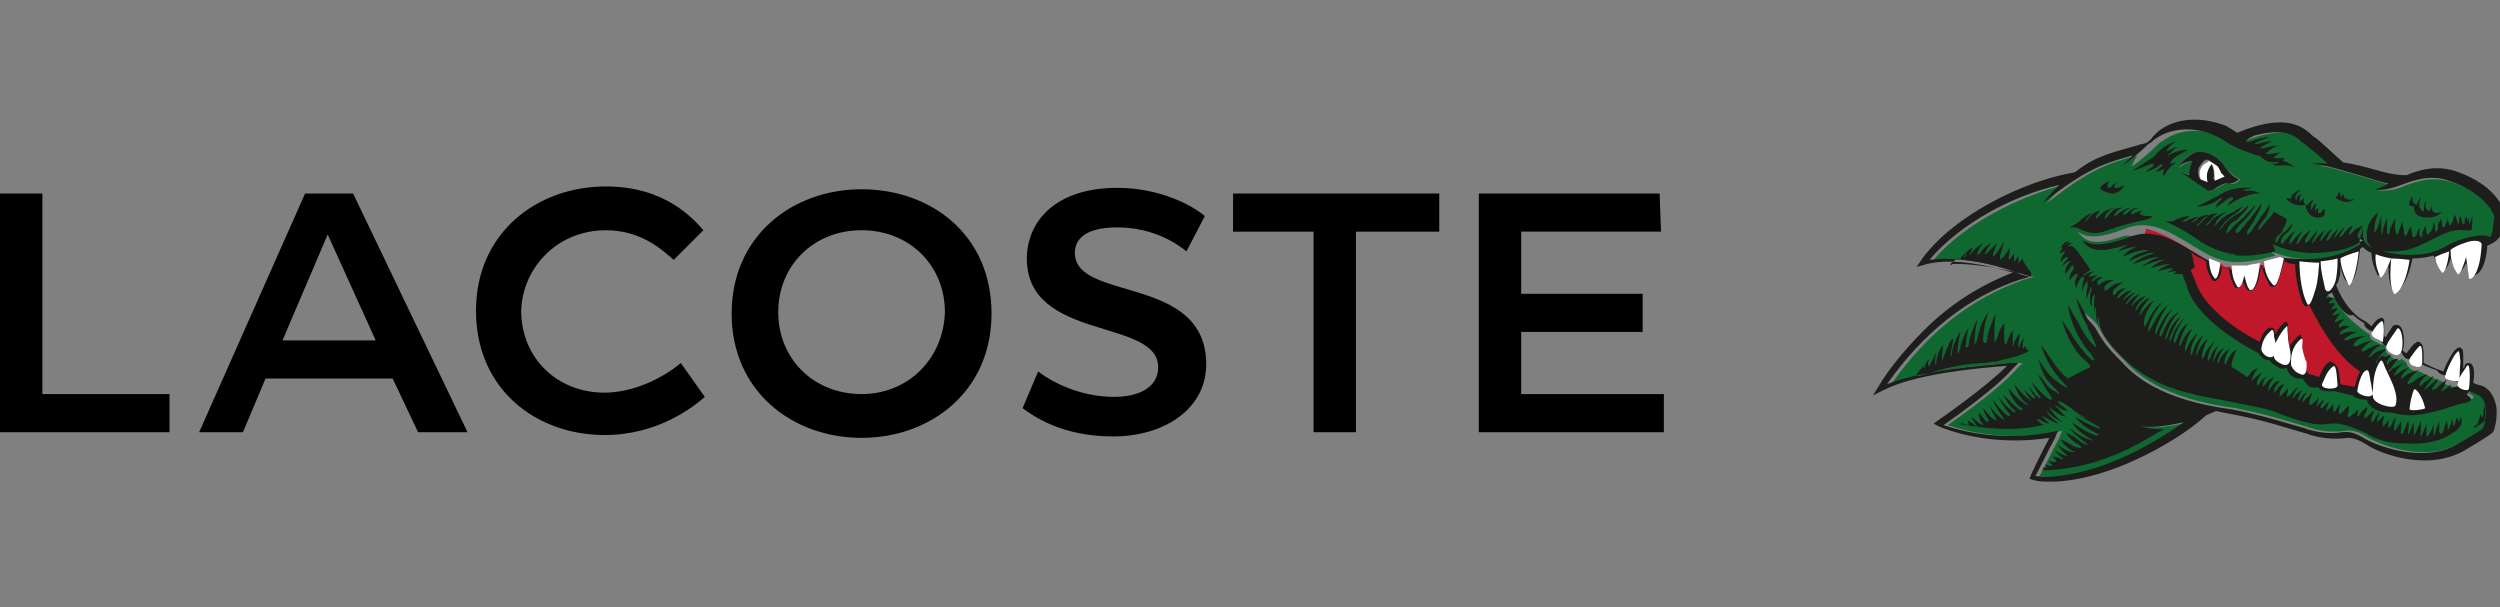 <?xml version="1.0" encoding="utf-8"?>
<!-- Generator: Adobe Illustrator 25.2.3, SVG Export Plug-In . SVG Version: 6.00 Build 0)  -->
<svg version="1.1" id="Calque_1" xmlns="http://www.w3.org/2000/svg" xmlns:xlink="http://www.w3.org/1999/xlink" x="0px" y="0px"
	 viewBox="0 0 177 43" style="enable-background:new 0 0 177 43;" xml:space="preserve">
<rect x="0" y="0" width="177" height="43" fill="#808080" stroke="none"/>
<style type="text/css">
	.st0{fill:#106831;}
	.st1{fill:#C1172B;stroke:#C1172B;stroke-width:0.406;}
	.st2{fill:#1D1D1B;}
	.st3{fill:#FFFFFF;}
</style>
<g>
	<path class="st0" d="M167,23.1c0.2,0.2,0.5,0.4,0.8,0.6c0,0,0,0.1,0,0.1c0,0.2,0.2,0.3,0.4,0.4c0.1,0,0.1,0.1,0.2,0.1
		c0.1,0.1,0.2,0.1,0.3,0.1c0,0,0.1,0,0.1,0c0,0,0,0,0.1,0.1c0,0.1,0,0.2,0,0.3c0.1,0.3,0.5,0.5,0.6,0.6c0.1,0,0.2,0.1,0.3,0.1
		c0.1,0,0.2,0,0.2-0.1c0.2,0.1,0.3,0.2,0.4,0.3c0,0.2,0.2,0.4,0.4,0.5c0.1,0,0.2,0.1,0.4,0.1c0,0,0.1,0,0.1,0c0,0,0,0,0,0
		c0.4,0.2,1,0.5,1.6,0.7c0,0,0,0.1,0.1,0.1c0.2,0.2,0.7,0.3,0.9,0.3c0,0.1,0,0.2,0.1,0.2c0.1,0.2,0.4,0.3,0.6,0.3
		c0.1,0.1,0.1,0.1-0.1,0.2c0,0,0,0,0,0c-0.2,0.1-0.5,0.2-0.8,0.2c-0.5,0.2-1,0.3-1.4,0.4c-0.1,0-0.2,0-0.3,0.1
		c-0.2-0.7-0.6-1.3-0.9-1.3c-0.1,0-0.2,0.1-0.2,0.2c-0.1,0.2-0.2,0.8-0.3,1.2c-0.2,0-0.5-0.1-0.7-0.1c0.1-0.7-0.3-1.5-0.5-2
		c-0.1-0.1-0.1-0.2-0.1-0.3c0-0.1,0-0.2-0.1-0.3c-0.1-0.4-0.2-0.7-0.4-0.7c-0.1,0-0.2,0.1-0.3,0.2c-0.2,0.3-0.3,0.7-0.4,1
		c-0.1-0.3-0.1-0.5-0.4-0.5c-0.1,0-0.2,0.1-0.3,0.1c-0.3,0.3-0.4,0.8-0.5,1.2c-0.4-0.1-0.7-0.2-1-0.2c-0.1-1.2-0.2-1.4-0.5-1.4
		c-0.1,0-0.2,0.1-0.3,0.2l0,0c-0.2,0.2-0.4,0.6-0.5,0.9c-0.3-0.1-0.6-0.2-0.7-0.2c-0.1-0.1-0.2-0.2-0.3-0.3c0.1-0.3,0-0.6,0-0.7
		c-0.1-0.2-0.2-0.9-0.2-1.1c0-0.1,0-0.1,0-0.2c0-0.2,0-0.3-0.1-0.4c0,0-0.1-0.1-0.1-0.1c0,0-0.1,0-0.1,0.1c-0.3,0.3-0.5,0.5-0.6,0.8
		c0-0.1,0-0.2,0-0.2c-0.1-0.4-0.1-0.8-0.1-1.1c0-0.4,0-0.5-0.2-0.5c0,0-0.1,0-0.1,0.1c-0.3,0.2-0.5,0.5-0.6,0.8c0,0,0,0,0,0
		c0,0,0,0,0,0c0-0.2,0-0.5-0.3-0.5c-0.1,0-0.2,0-0.3,0.1c0,0,0,0,0,0c-0.1,0.1-0.4,0.4-0.5,0.9c-1.5-0.7-4-2.4-4.5-4.1
		c-0.4-1.6-1.3-2.8-2.7-3.4c-0.3-0.2-0.6-0.3-0.9-0.4c0.9,0.1,1.8,0.6,2.8,1.3c0.2,0.1,0.3,0.2,0.5,0.3c0.4,0.2,0.7,0.4,1,0.6
		c0.1,0.8,0.4,1.2,0.4,1.3c0,0.1,0.1,0.1,0.2,0.1h0c0.3,0,0.4-0.6,0.5-1c0.2,0,0.4,0.1,0.5,0.1c0,0.7,0.3,1.1,0.4,1.3l0,0
		c0.1,0.1,0.1,0.1,0.2,0.1c0.1,0,0.3-0.1,0.4-0.5c0.1,0.2,0.2,0.4,0.2,0.5c0.1,0.1,0.2,0.2,0.3,0.2h0c0.2,0,0.6-0.2,0.8-1.9
		c0,0,0,0,0,0c0.1,0.5,0.3,1,0.5,1.3c0.1,0.1,0.2,0.3,0.3,0.3c0,0,0,0,0,0c0.2,0,0.4-0.1,0.8-1.8c0.2,0.1,0.5,0.1,0.8,0.2
		c0,1,0.2,2.1,0.5,2.7c0.1,0.2,0.2,0.3,0.3,0.3c0.3,0,0.4-0.4,0.6-0.9c0-0.1,0-0.1,0.1-0.2c0.1-0.2,0.1-0.4,0.2-1
		c0.1,0.3,0.2,0.6,0.2,0.8c0,0,0,0.1,0,0.1c0.1,0.3,0.3,0.3,0.3,0.3c0.1,0,0.2,0,0.3-0.1C165.5,21.7,166.2,22.5,167,23.1z
		 M167.5,17.3c-0.1-0.2-0.2-0.8-0.2-1l-0.1,0.3c-0.1,0.2-0.2,0.5-0.1,0.8c-3,1.9-6.3,0.4-6.3,0.4l0.3,0.3c-2.9,0.8-3.9,0.5-5.5-0.5
		c-0.2-0.1-0.4-0.2-0.5-0.3c-1.5-0.9-2.8-1.7-4.4-1.2l0,0c-2.3,0.9-3,0.7-3.6,0.3c0.6,0.8,1.3,1,3.3,0.3c1-0.1,3.8,0.5,4.7,3.7l0,0
		c0.7,2,3.6,3.8,5,4.5c0.1,0.3,0.4,0.5,0.7,0.5c0,0,0.1,0,0.1,0c0.1,0.2,0.2,0.4,0.6,0.5c0.1,0,0.2,0.1,0.3,0.1c0.1,0,0.2,0,0.3-0.1
		c0,0,0,0,0,0v0l0,0c0,0,0.2,0.5,0.7,0.8c0.1,0,0.1,0,0.2,0c0.1,0,0.1,0,0.2,0c0.1,0.1,0.3,0.4,0.4,0.5c0.4,0.3,0.7,0.1,0.8,0.2
		c0.2,0.2,0.5,0.2,0.7,0.2c0.1,0,0.2,0,0.3,0c0,0,0,0,0.1,0c0.4,0.1,0.8,0.2,1.3,0.3c0,0,0,0,0,0c0.2,0.2,0.7,0.3,0.9,0.3
		c0,0,0,0,0,0c0,0,0.1,0,0.1,0c0,0.1,0.1,0.2,0.1,0.3c0.3,0.3,0.9,0.6,1.3,0.6c0.1,0,0.1,0,0.2,0c0.4,0.2,0.9,0.2,1.4,0.2
		c0.5,0,1-0.1,1.5-0.2c0.4-0.1,0.9-0.3,1.4-0.4c0.4-0.1,0.5-0.1,0.7-0.2c0.4-0.2,1.1-0.3,0.5-0.6c0,0-0.1,0-0.1-0.1
		c0.1,0,0.2-0.1,0.2-0.2c0.2,0.1,0.3,0.1,0.5,0.2l0,0c0.3,0.1,0.5,0.3,0.6,0.6c0.3,0.7,0,1.7-0.1,1.8c-0.1,0.1-0.5,0.4-2.1,1.3
		c-2.5,1.3-5.7-0.2-6.2-0.5c-0.5-0.3-1-0.6-1.7-0.5c-0.6,0.1-1.5,0.1-2.4-0.2c-0.1,0-0.2-0.1-0.3-0.1c-1.1-0.3-2.9-0.9-5-1.3l0,0
		c-5.3-0.7-7.1-2.5-8-3.5c-0.1-0.1-0.2-0.2-0.2-0.2c-0.6-0.6-1-1.1-1.5-2c-0.2-0.4-0.8-0.9-1.1-1.1c0.3,0.4,0.5,0.8,0.7,1.2
		c0.5,0.9,1,1.7,1.6,2.3c0.1,0.1,0.2,0.2,0.2,0.2c0.8,0.8,2.2,2.3,5.9,3.2c0,0,0,0,0,0c-2,0.6-3.9,1.2-5.4,1
		c1.3,0.4,2.9,0.3,4.4-0.1c-1.1,0.9-2.6,1.7-4.1,2.4c-2.5,1.1-4.8,1.6-6.4,1.4c0.3-0.5,0.8-1.6,1.4-2.7l0.2-0.5l-0.5,0.1
		c-3.2,0.6-5.8,0.1-7.6-0.5c1-0.7,3.8-2.7,4.9-4l0.4-0.4l-0.6,0c-2.2,0.1-6.2,0.5-8.7,1.5c2.6-3.7,5.7-6.1,9.4-7.4l0.7-0.2l-0.7-0.2
		c-0.2-0.1-3.6-1.3-6.4-1c2.2-2.6,6.1-4.5,9.2-5.3c-0.4,0.4-0.8,0.8-1.2,1.3c3.2-2.5,4.3-2.8,6.4-3.4l-0.4,0.8
		c0.5-0.3,1.4-1.1,1.8-1.5c0.1-0.1,0.3-0.3,0.4-0.3c1.8-1.4,4.2-0.4,4.3-0.3c0.3,0.2,0.6,0.4,0.9,0.5c0.6,0.4,1.7,0.7,2.3,1
		c-0.3-0.3-1.2-0.9-1.7-1.2c2.9-1.2,3.9-0.3,4.2,0.1c0.1,0.1,0.3,0.3,0.5,0.4c0.4,0.3,0.9,0.7,1.4,1.2c-0.3,0-0.9,0.1-1.2,0
		c0.9,0,2.7,0.6,4.1,1c0.6,0.2,1.1,0.3,1.4,0.4c-0.3,0.2-0.8,0.4-1,0.4c0.5,0,1,0,1.6-0.2c1-0.4,2.2-0.9,3.7-0.4
		c2.3,0.8,3,1.9,3.2,2.5c-0.1,0.8-0.1,1.3-0.3,1.5c-0.5-0.4-2.1,0.2-2.2,0.2c-0.2,0.1-0.4,0.2-0.7,0.3c-0.7,0.4-1.6,0.9-3.6,0.7
		C168.2,17.9,167.6,17.5,167.5,17.3z M157.5,11.8c-0.1-0.1-0.2-0.3-0.4-0.5l0,0c-0.7-0.6-1.3-0.6-1.7-0.5c-0.6,0.2-1,0.7-1.1,1.1
		c0.1-0.2,0.7-0.5,1-0.5c0,0,0,0,0,0.1c-0.1,0.2-0.3,0.5-0.2,0.9c-0.3-0.1-0.6-0.2-0.6-0.2c0.1,0,1,0.8,1.8,1.2l0.1,0.1l0.1,0
		c0.1-0.1,0.3-0.1,0.5-0.2c0.3-0.2,0.7-0.4,0.9-0.3c0,0,0.4,0.1,0.7-0.3C158,12.4,157.7,12,157.5,11.8z"/>
	<path class="st1" d="M163.8,21.4c-0.1,0.2-0.2,0.4-0.4,0.4c-0.1,0-0.2-0.1-0.3-0.3c-0.2-0.5-0.5-1.6-0.5-2.7
		c-0.3,0-0.6-0.1-0.9-0.2c-0.4,1.7-0.6,1.8-0.8,1.8h0c-0.2,0-0.3-0.2-0.3-0.3c-0.2-0.3-0.4-0.8-0.5-1.3c0,0,0,0,0,0
		c-0.2,1.7-0.6,1.9-0.8,1.9h0c-0.1,0-0.2-0.1-0.3-0.2c0-0.1-0.1-0.2-0.2-0.5c-0.2,0.4-0.3,0.5-0.4,0.5c-0.1,0-0.2-0.1-0.2-0.1l0,0
		c-0.1-0.2-0.3-0.6-0.4-1.3c-0.2,0-0.4,0-0.5-0.1c0,0.4-0.2,1-0.5,1c-0.1,0-0.1,0-0.2-0.1c0-0.1-0.4-0.5-0.4-1.3
		c-0.3-0.2-0.7-0.3-1-0.6c-0.2-0.1-0.4-0.2-0.5-0.3c-1-0.6-1.9-1.1-2.8-1.3c0.3,0.1,0.6,0.2,0.9,0.4c1.3,0.7,2.2,1.8,2.7,3.4
		c0.6,1.7,3,3.4,4.5,4.1c0.1-0.5,0.4-0.8,0.5-0.9c0,0,0,0,0,0c0.1-0.1,0.2-0.1,0.3-0.1c0.3,0,0.3,0.4,0.3,0.5c0,0,0,0,0,0
		c0,0,0,0,0,0c0.1-0.3,0.3-0.6,0.6-0.8c0-0.1,0.1-0.1,0.1-0.1c0.2,0,0.2,0.2,0.2,0.5c0,0.3,0,0.7,0.1,1.1c0,0.1,0,0.2,0,0.2
		c0.1-0.3,0.3-0.5,0.6-0.8c0,0,0.1-0.1,0.1-0.1c0,0,0.1,0,0.1,0.1c0.1,0.1,0.1,0.2,0.1,0.4c0,0.1,0,0.1,0,0.2c0,0.2,0.1,0.9,0.2,1.1
		c0,0.1,0.1,0.5,0,0.7c0.1,0.1,0.2,0.2,0.3,0.3c0.1,0,0.4,0.1,0.7,0.2c0.1-0.3,0.3-0.7,0.5-0.9l0,0c0.1-0.1,0.2-0.2,0.3-0.2
		c0.2,0,0.3,0.3,0.5,1.4c0.3,0.1,0.7,0.1,1.1,0.2c0.1-0.3,0.2-0.8,0.4-1.1C165.8,25.5,164.4,24.1,163.8,21.4z"/>
	<path class="st2" d="M167.6,17.1c-0.1-1,0.1-1.5,0.8-2.1c0,0,0,0,0,0c0,0,0,0,0,0c-0.2,0.5-0.3,0.9-0.3,1.3c0,0.2,0,0.2,0,0.2
		c0,0,0.1-0.1,0.2-0.3c0.1-0.3,0.3-0.9,0.3-0.9c0,0,0,0,0,0c0,0,0,0,0,0c0,0.1,0,0.2,0,0.3c0,0.3,0,0.7,0,0.9c0,0.1,0,0.1,0,0.1
		c0,0,0.1-0.1,0.1-0.2c0-0.3,0.3-0.9,0.3-1c0,0,0,0,0,0c0,0,0,0,0,0c0,0.4,0,0.8,0,1c0,0.1,0,0.2,0.1,0.2h0c0,0,0.1,0,0.1-0.3
		c0.1-0.4,0.4-0.8,0.4-0.9c0,0,0,0,0,0c0,0,0,0,0,0c0,0.2-0.1,0.7,0,0.9c0,0.2,0.1,0.3,0.1,0.3c0,0,0,0,0,0c0,0,0,0,0.1-0.1
		c0.1-0.3,0.2-0.6,0.3-0.8c0,0,0,0,0,0c0,0,0,0,0,0c0,0.3,0.1,0.5,0.1,0.7l0,0.1c0,0.1,0.1,0.2,0.1,0.2c0,0,0,0,0,0c0,0,0,0,0.1-0.1
		c0.1-0.3,0.3-0.6,0.3-0.6c0,0,0,0,0,0c0,0,0,0,0,0c0,0.2,0.1,0.6,0.1,0.7c0,0.1,0.1,0.1,0.1,0.1c0,0,0,0,0,0c0,0,0.1,0,0.2-0.2
		c0.1-0.4,0.2-0.5,0.2-0.5c0,0,0,0,0,0c0,0,0,0,0,0c0,0.1,0,0.2,0,0.2c0,0.1,0,0.2,0,0.3c0,0.1,0.1,0.2,0.1,0.2
		c0.1,0,0.1-0.1,0.1-0.2c0,0,0,0,0-0.1c0-0.1,0.1-0.2,0.2-0.5c0,0,0,0,0,0c0,0,0,0,0,0c0,0,0.1,0.2,0.1,0.5c0,0.1,0,0.1,0.1,0.1
		c0,0,0,0,0,0c0,0,0.1-0.1,0.2-0.2c0.1-0.2,0.2-0.4,0.2-0.7c0,0,0,0,0,0c0,0,0,0,0,0c0,0,0.1,0.2,0.1,0.5c0,0.1,0,0.2,0.1,0.2
		c0,0,0.1-0.1,0.1-0.2c0,0,0-0.1,0-0.2c0-0.1,0.1-0.3,0.2-0.5c0,0,0,0,0,0c0,0,0,0,0,0c0,0,0.1,0.1,0.1,0.4c0,0.1,0,0.2,0.1,0.2
		c0,0,0.1,0,0.1-0.1c0-0.1,0.2-0.3,0.2-0.6c0,0,0,0,0,0c0,0,0,0,0,0c0,0,0,0,0,0c0,0,0,0.2,0.1,0.5c0,0.1,0,0.1,0,0.1
		c0,0,0.1-0.1,0.2-0.2c0.1-0.2,0.1-0.4,0.2-0.6c0,0,0,0,0,0c0,0,0,0,0,0c0,0,0.1,0.2,0.2,0.6c0,0.1,0,0.1,0,0.1c0,0,0.1-0.1,0.1-0.2
		c0-0.1,0-0.3,0.1-0.4c0,0,0,0,0,0c0,0,0,0,0,0c0,0,0.1,0.2,0.1,0.4c0,0.1,0.1,0.2,0.1,0.2c0,0,0,0,0,0c0,0,0,0,0.1-0.1l0-0.1
		c0-0.1,0-0.2,0.1-0.4c0,0,0,0,0,0c0,0,0,0,0,0c0,0,0.1,0.2,0.1,0.5c0,0.1,0,0.1,0,0.1c0,0,0,0,0-0.1l0,0c0-0.1,0-0.2,0.1-0.4
		c0,0,0,0,0,0c0,0,0,0,0,0l0,0.3c0,0.2,0,0.2,0,0.2c0,0,0,0,0.1-0.2c0.1-0.2,0.1-0.3,0.1-0.5l0-0.1c0,0,0,0,0,0c0,0,0,0,0,0
		c0,0,0,0,0,0c0.1,0.4,0,0.9,0,1.1c-0.1,0.2-0.1,0.1-0.3,0.1c0,0-0.1,0-0.2,0c-0.8-0.1-1.4,0.2-2.2,0.6c-0.2,0.1-0.4,0.2-0.6,0.3
		c-0.9,0.4-1.3,0.6-2.3,0.6c-0.2,0-0.5,0-0.9,0C168,17.8,167.6,17.1,167.6,17.1C167.6,17.1,167.6,17.1,167.6,17.1z M148.9,13.5
		c0.2,0.1,0.4,0.2,0.6,0.2c0.1,0,0.2,0,0.2,0c0.3-0.1,0.6-0.3,0.7-0.6c0,0,0,0,0,0c0,0,0,0,0,0c-0.3,0.2-0.5,0.2-0.6,0.2l0,0
		c-0.1,0-0.1,0-0.1,0c0,0,0-0.1,0-0.1c0-0.2,0.1-0.2,0.2-0.3l0,0c0,0,0,0,0,0c0,0,0,0,0,0c-0.3,0.1-0.4,0.3-0.5,0.4l0,0
		c0,0,0,0-0.1,0c0,0-0.1-0.1-0.1-0.1c0-0.1,0-0.2,0.2-0.4c0,0,0,0,0,0c0,0,0,0,0,0c-0.3,0.1-0.6,0.3-0.7,0.5
		C148.7,13.3,148.7,13.4,148.9,13.5z M146.4,17.5C146.4,17.4,146.4,17.4,146.4,17.5c0.1-0.2,0.3-0.3,0.3-0.3c0,0,0,0,0,0
		c0,0,0,0,0,0l0,0c-0.2,0-0.3,0-0.4,0.1c0,0,0,0,0,0c0,0,0,0,0,0c0,0,0-0.1,0.1-0.1c0.1-0.1,0.2-0.1,0.2-0.1c0,0,0,0,0,0
		c0,0,0,0,0,0c-0.3,0-0.5,0-0.7,0.5c0,0,0,0,0,0c0,0,0,0,0,0c0.1-0.1,0.1-0.1,0.1-0.1c0,0,0,0,0,0c0,0,0,0,0,0c0,0,0,0.1,0,0.1
		c-0.1,0.1-0.2,0.4-0.2,0.4c0,0,0,0,0,0c0,0,0,0,0,0c0.1-0.1,0.2-0.1,0.3-0.2c0,0,0.1,0,0.1,0c0,0,0,0.1-0.1,0.2
		c-0.2,0.2-0.2,0.5-0.2,0.6c0,0,0,0,0,0c0,0,0,0,0,0c0.1-0.2,0.3-0.4,0.4-0.4c0,0,0.1,0,0.1,0c0,0,0,0.1,0,0.1c0,0-0.1,0.1-0.1,0.1
		c-0.1,0.1-0.2,0.2-0.3,0.5c0,0,0,0,0,0c0,0,0,0,0,0c0.1-0.2,0.4-0.4,0.5-0.4c0,0,0.1,0,0.1,0c0,0,0,0.1-0.1,0.1
		c-0.2,0.2-0.3,0.5-0.3,0.8c0,0,0,0,0,0c0,0,0,0,0,0c0.1-0.1,0.1-0.1,0.2-0.2c0.1-0.2,0.3-0.4,0.3-0.4c0,0,0,0,0.1,0
		c0,0,0.1,0.2-0.1,0.4c-0.2,0.3-0.2,0.7-0.2,0.7c0,0,0,0,0,0c0,0,0,0,0,0c0.2-0.3,0.3-0.4,0.5-0.5c0,0,0.1,0,0.1,0
		c0,0,0,0.1-0.1,0.3c-0.2,0.3,0,0.7,0,0.7c0,0,0,0,0,0c0,0,0,0,0,0c0.1-0.4,0.3-0.7,0.4-0.8c0,0,0,0,0.1,0c0,0,0.1,0.1,0,0.3
		c-0.1,0.3-0.1,0.8-0.1,0.8c0,0,0,0,0,0c0,0,0,0,0,0c0.1-0.4,0.3-0.8,0.4-0.8c0,0,0,0,0,0c0,0,0,0.2,0,0.4c-0.1,0.3-0.1,0.8-0.1,0.9
		c0,0,0,0,0,0c0,0,0,0,0,0c0.2-0.5,0.3-0.7,0.3-0.8c0.1-0.1,0.1-0.1,0.1-0.1c0,0,0,0.2-0.1,0.5c-0.1,0.4,0,0.8,0.1,0.9
		c0,0,0,0.1,0,0.1c0,0,0,0,0,0c0,0,0,0,0,0c0,0,0,0,0,0c0,0,0,0,0,0c0,0,0,0,0,0c0,0,0-0.1,0-0.5c0-0.3,0.2-0.5,0.2-0.5c0,0,0,0,0,0
		c0,0,0,0,0,0.2c-0.1,0.5,0,1.1,0,1.3l0,0c0,0,0,0,0,0c0,0,0,0,0,0c0-0.5,0.1-0.6,0.1-0.6c0,0,0,0.1,0,0.2c0,0.3,0,0.8,0.1,1
		c0,0,0,0,0,0c0,0,0,0,0,0c0-0.3,0.1-0.5,0.1-0.5c0,0,0,0,0,0c0,0,0,0,0,0.1c0,0.2,0,0.8,0.6,1.6c1.9,2.5,4.2,3.4,6.1,3.8
		c0.6,0.2,1.5,0.3,2.4,0.5c1.4,0.3,2.9,0.5,3.7,0.9c1.4,0.5,2.5,0.9,3.5,0.7c0.9-0.1,1.5,0.2,2.7,0.7l0.1,0.1c1,0.5,1.7,0.6,2.7,0.6
		c0.3,0,0.6,0,0.9,0c1.5-0.1,2.1-0.6,2.6-0.9c0,0,0.1-0.1,0.1-0.1c0.4-0.4,0.3-0.7,0.2-0.9c0,0,0,0,0,0c0,0,0,0,0,0
		c-0.1,0.4-0.1,0.5-0.1,0.5c0,0,0,0,0-0.1c0-0.1,0-0.1-0.1-0.2c0,0,0-0.1-0.1-0.1c0,0,0,0,0,0c0,0,0,0,0,0c0,0,0,0.2-0.1,0.4
		c0,0.1-0.1,0.2-0.1,0.2c0,0,0,0,0,0c0-0.1-0.1-0.5-0.1-0.6c0,0,0,0,0,0c0,0,0,0,0,0c0,0,0,0.3-0.2,0.7c-0.1,0.2-0.1,0.2-0.1,0.2
		c0,0,0,0,0-0.1c0-0.2,0-0.4-0.1-0.6c0,0,0,0,0,0c0,0,0,0,0,0c0,0-0.1,0.4-0.2,0.7c-0.1,0.2-0.1,0.2-0.2,0.2c0,0-0.1-0.1-0.1-0.1
		c0-0.1,0-0.3,0-0.5c0-0.1,0-0.2,0-0.3c0,0,0,0,0,0c0,0,0,0,0,0c0,0-0.2,0.5-0.3,0.9c-0.1,0.2-0.1,0.2-0.1,0.2c0,0,0,0,0-0.1
		c0,0,0-0.1,0-0.1c0-0.2,0-0.5,0-0.8c0,0,0,0,0,0c0,0,0,0,0,0c0,0.2-0.1,0.5-0.3,0.8c-0.1,0.2-0.1,0.2-0.2,0.2c0,0,0,0,0-0.1
		c0-0.2,0-0.6,0-0.8c0,0,0,0,0,0c0,0,0,0,0,0c0,0-0.1,0.3-0.3,0.7c-0.1,0.2-0.1,0.2-0.1,0.2c0,0-0.1-0.1,0-0.3c0-0.2,0-0.6,0-0.8
		c0,0,0,0,0,0c0,0,0,0,0,0c0,0-0.3,0.7-0.4,0.9c0,0.1-0.1,0.1-0.1,0.1c0,0,0,0,0-0.2c0-0.1,0-0.2,0-0.4c0-0.1,0-0.2,0-0.3
		c0,0,0,0,0,0c0,0,0,0,0,0c0,0-0.1,0.2-0.3,0.7c-0.1,0.2-0.1,0.2-0.1,0.2c0,0,0-0.1,0-0.2c0-0.2,0.1-0.5,0-0.8c0,0,0,0,0,0h0
		c0,0,0,0,0,0c0,0-0.1,0.2-0.3,0.7c-0.1,0.3-0.2,0.2-0.2,0.2c0,0-0.1-0.1,0-0.2c0-0.2,0-0.4,0-0.7c0,0,0,0,0,0c0,0,0,0,0,0
		c0,0-0.1,0.2-0.3,0.5c-0.1,0.2-0.2,0.2-0.2,0.2c0,0,0,0,0-0.2c0-0.3,0.1-0.4,0.1-0.7l0-0.1c0,0,0,0,0,0c0,0,0,0,0,0
		c0,0-0.1,0.2-0.3,0.6c-0.1,0.2-0.2,0.2-0.2,0.2c0,0,0,0,0-0.1c0-0.1,0-0.2,0-0.5c0,0,0,0,0,0c0,0,0,0,0,0c-0.2,0.4-0.4,0.5-0.4,0.5
		c0,0,0,0,0-0.1c0-0.1,0-0.1,0-0.2c0-0.1,0.1-0.3,0.1-0.5c0,0,0,0,0,0c0,0,0,0,0,0c0,0-0.2,0.2-0.4,0.4c-0.1,0.1-0.1,0.1-0.1,0.1
		c0,0,0,0,0-0.1c0-0.1,0-0.2,0.1-0.3c0-0.1,0.1-0.2,0.1-0.3c0,0,0,0,0,0c0,0,0,0,0,0c0,0-0.2,0.1-0.4,0.5c-0.1,0.2-0.2,0.2-0.2,0.2
		c0,0,0-0.1,0-0.2l0-0.1c0.1-0.2,0.1-0.4,0.2-0.6c0,0,0,0,0,0c0,0,0,0,0,0c0,0-0.3,0.3-0.5,0.5c-0.1,0.1-0.2,0.1-0.2,0.1
		c0,0,0-0.1,0-0.2c0-0.1,0.1-0.1,0.1-0.2c0.1-0.2,0.1-0.3,0.1-0.4c0,0,0,0,0,0c0,0,0,0,0,0c0,0-0.3,0.2-0.5,0.5
		c-0.1,0.2-0.2,0.2-0.2,0.2c0,0,0,0,0-0.1c0-0.1,0.1-0.3,0-0.4c0,0,0,0,0,0c0,0,0,0,0,0c0,0,0,0,0,0c0,0-0.1,0.2-0.4,0.4
		c-0.2,0.2-0.3,0.1-0.3,0.1c0,0,0,0,0-0.1c0.1-0.2,0.1-0.4,0.1-0.7c0,0,0,0,0,0c0,0,0,0,0,0l-0.2,0.2c-0.4,0.5-0.5,0.4-0.5,0.4
		c0,0,0-0.1,0-0.1c0-0.1,0-0.2,0.1-0.6c0,0,0,0,0,0c0,0,0,0,0,0c0,0-0.1,0.1-0.3,0.4c-0.1,0.2-0.2,0.2-0.2,0.2c0,0,0,0,0-0.1
		c0-0.1,0-0.1,0-0.3c0-0.1,0-0.1,0-0.2c0,0,0,0,0,0c0,0,0,0,0,0c-0.3,0.4-0.5,0.5-0.5,0.5c0,0,0,0,0-0.1c0-0.1,0.1-0.2,0.1-0.3
		c0-0.1,0.1-0.2,0.1-0.3c0,0,0,0,0,0c0,0,0,0,0,0c0,0-0.2,0.2-0.4,0.4c-0.1,0.1-0.2,0.1-0.2,0.1c0,0,0,0,0-0.1c0-0.1,0-0.1,0.1-0.2
		c0.1-0.1,0.1-0.3,0.2-0.4c0,0,0,0,0,0c0,0,0,0,0,0c0,0-0.1,0.1-0.4,0.4c-0.2,0.2-0.2,0.2-0.2,0.2c0,0,0,0,0,0c0,0,0-0.1,0-0.1
		c0.1-0.1,0.1-0.3,0.2-0.6c0,0,0,0,0,0c0,0,0,0,0,0c0,0-0.1,0.2-0.5,0.5c-0.1,0.1-0.2,0.1-0.2,0.1c0,0,0-0.2,0-0.3
		c0.1-0.2,0.2-0.6,0.2-0.6c0,0,0,0,0,0c0,0,0,0,0,0c0,0-0.1,0.1-0.4,0.4c-0.2,0.2-0.3,0.3-0.3,0.3c0,0,0,0,0,0
		c0-0.2,0.1-0.4,0.3-0.7c0,0,0,0,0,0c0,0,0,0,0,0c0,0-0.2,0-0.4,0.4c-0.2,0.2-0.2,0.2-0.2,0.2c0,0,0,0,0-0.1c0-0.1,0.1-0.4,0.3-0.7
		c0,0,0,0,0,0c0,0,0,0,0,0c0,0-0.3,0.2-0.5,0.4c-0.1,0.2-0.2,0.2-0.2,0.2c0,0,0,0,0,0c0-0.1,0.2-0.5,0.4-0.8c0,0,0,0,0,0
		c0,0,0,0,0,0c0,0-0.3,0.2-0.5,0.5c-0.2,0.2-0.3,0.2-0.3,0.2c0,0,0,0,0,0c0-0.1,0.1-0.4,0.1-0.6c0,0,0,0,0,0c0,0,0,0,0,0
		c0,0-0.1,0.1-0.4,0.4c-0.2,0.2-0.2,0.2-0.2,0.2c0,0,0,0,0-0.2c0-0.2,0.1-0.3,0.2-0.5c0,0,0.1-0.1,0.1-0.2c0,0,0,0,0,0c0,0,0,0,0,0
		c0,0-0.3,0-0.5,0.4c-0.2,0.2-0.2,0.2-0.2,0.2c0,0,0,0,0-0.1c0-0.2,0.1-0.4,0.4-0.7c0,0,0,0,0,0c0,0,0,0,0,0c0,0-0.3-0.1-0.6,0.4
		c-0.2,0.3-0.2,0.3-0.2,0.3c0,0,0-0.1,0-0.2c0-0.2,0.2-0.5,0.4-0.8c0,0,0,0,0,0c0,0,0,0,0,0c-0.2,0.1-0.4,0.2-0.6,0.5
		c-0.1,0.1-0.2,0.2-0.2,0.2c0,0,0,0,0,0c0,0,0,0,0-0.1c0-0.1,0-0.3,0.3-0.7c0,0,0,0,0,0c0,0,0,0,0,0c-0.1,0.1-0.3,0.2-0.5,0.5
		c-0.1,0.2-0.2,0.2-0.2,0.2c0,0,0,0,0-0.2c0-0.2,0.2-0.5,0.3-0.6c0,0,0-0.1,0-0.1c0,0,0,0,0,0c0,0,0,0,0,0c0,0-0.3,0.2-0.6,0.5
		c-0.1,0.1-0.1,0.1-0.1,0.1c0,0,0-0.1,0.1-0.3c0.1-0.3,0.2-0.5,0.4-0.6c0,0,0,0,0,0c0,0,0,0,0,0c-0.3,0-0.5,0.2-0.7,0.5
		c0,0-0.1,0.1-0.1,0.1C158.1,26,158,26,158,26c0,0,0-0.1,0-0.3c0-0.1,0.1-0.2,0.1-0.3c0.1-0.2,0.1-0.5,0.3-0.6c0,0,0,0,0,0
		c0,0,0,0,0,0c-0.3,0-0.4,0.2-0.7,0.7c-0.1,0.2-0.1,0.3-0.2,0.3c0,0,0-0.1,0-0.2c0-0.3,0.2-0.7,0.4-0.9c0,0,0,0,0,0c0,0,0,0,0,0
		c0,0-0.5,0.2-0.7,0.7c-0.1,0.3-0.2,0.3-0.2,0.4c0,0,0,0,0-0.2c0.1-0.4,0.3-0.8,0.5-1c0,0,0,0,0,0c0,0,0,0,0,0c0,0-0.5,0.2-0.7,0.8
		c-0.1,0.2-0.1,0.3-0.1,0.3c0,0,0-0.1,0-0.2c0-0.2,0.2-0.8,0.4-1.1c0,0,0,0,0,0c0,0,0,0,0,0c-0.2,0.2-0.5,0.5-0.6,0.9
		c-0.1,0.2-0.2,0.3-0.2,0.3c0,0,0,0,0-0.2c0.1-0.5,0.2-0.8,0.5-1.2c0,0,0,0,0,0c0,0,0,0,0,0c-0.3,0.2-0.6,0.6-0.7,0.9
		c-0.1,0.2-0.1,0.3-0.2,0.3c0,0,0-0.1,0-0.1c0-0.4,0.2-0.9,0.4-1.3c0,0,0,0,0,0c0,0,0,0,0,0c-0.2,0.1-0.6,0.6-0.7,1
		c-0.1,0.2-0.1,0.3-0.1,0.3c0,0,0-0.1,0-0.2c0-0.4,0.3-1,0.5-1.4c0,0,0,0,0,0c0,0,0,0,0,0c0,0,0,0-0.1,0.1c-0.1,0.1-0.5,0.5-0.6,1
		c-0.1,0.3-0.1,0.3-0.2,0.4c0,0,0-0.1,0-0.3c0-0.3,0.2-0.8,0.5-1.3c0,0,0,0,0,0c0,0,0,0,0,0c-0.4,0.3-0.6,0.7-0.7,0.9
		c-0.1,0.3-0.2,0.4-0.2,0.4c0,0,0-0.1,0-0.2c0-0.3,0.2-0.9,0.5-1.4c0,0,0,0,0,0c0,0,0,0,0,0c-0.2,0.1-0.5,0.4-0.7,0.9
		c-0.1,0.2-0.1,0.3-0.2,0.3c0,0,0-0.1,0-0.2c0.1-0.4,0.3-0.9,0.6-1.4c0,0,0,0,0,0c0,0,0,0,0,0c-0.2,0.1-0.6,0.5-0.7,0.9
		c-0.1,0.3-0.2,0.5-0.3,0.5c0,0,0-0.1,0-0.2c0.1-0.5,0.5-1.3,0.8-1.6c0,0,0,0,0,0c0,0,0,0,0,0c-0.2,0.1-0.7,0.7-0.9,1.3
		c-0.1,0.3-0.2,0.4-0.2,0.4c0,0,0-0.1,0-0.2c0.1-0.4,0.5-1.2,0.8-1.6c0,0,0,0,0,0c0,0,0,0,0,0c-0.3,0.2-0.7,0.6-0.9,1.3
		c-0.1,0.3-0.2,0.4-0.2,0.4c0-0.1,0-0.2,0.1-0.5c0.2-0.6,0.5-1.2,0.9-1.5c0,0,0,0,0,0c0,0,0,0,0,0c-0.4,0.1-0.9,0.7-1.1,1.3
		c-0.1,0.3-0.3,0.5-0.3,0.5c0,0,0,0,0-0.3c0.2-0.5,0.5-1.2,0.9-1.7c0,0,0,0,0,0c0,0,0,0,0,0c-0.3,0.2-0.7,0.7-1,1.4
		c-0.1,0.3-0.2,0.4-0.2,0.4c0,0,0-0.1,0-0.3c0.1-0.4,0.5-1.3,0.9-1.8c0,0,0,0,0,0c0,0,0,0,0,0c-0.5,0.3-0.9,1-1.2,1.6
		c-0.1,0.2-0.2,0.3-0.2,0.3c0,0,0-0.2,0-0.3c0.1-0.3,0.4-1.1,1-1.8c0,0,0,0,0,0c0,0,0,0,0,0c-0.6,0.4-1,1.2-1.1,1.5
		c-0.1,0.1-0.1,0.2-0.2,0.2c0,0,0-0.1,0-0.4c0.1-0.7,0.7-1.4,0.7-1.4c0,0,0,0,0,0c0,0,0,0,0,0c-0.3,0.1-0.7,0.6-0.9,0.9
		c0,0.1-0.1,0.1-0.1,0.1c0,0,0,0,0,0c0,0-0.1-0.3,0.7-1.2c0,0,0,0,0,0c0,0,0,0,0,0c0,0,0,0,0,0c-0.2,0-0.7,0.4-0.9,0.8
		c-0.1,0.1-0.1,0.1-0.1,0.1c0,0,0,0,0,0c0-0.1,0-0.4,0.7-1c0,0,0,0,0,0c0,0,0,0,0,0c-0.1-0.1-0.7,0.3-0.9,0.6
		c-0.1,0.1-0.1,0.1-0.1,0.1c0,0,0,0,0,0c0-0.1,0.1-0.3,0.6-0.9c0,0,0,0,0,0c0,0,0,0,0,0c-0.3,0.1-0.7,0.4-0.9,0.7
		c0,0-0.1,0.1-0.1,0.1c0,0,0,0,0,0c0-0.1,0.1-0.4,0.7-0.9c0,0,0,0,0,0s0,0,0,0c-0.2,0-0.7,0.4-0.8,0.5c0,0-0.1,0.1-0.1,0.1
		c0,0,0,0,0,0c0,0,0-0.2,0.6-0.7c0,0,0,0,0,0c0,0,0,0,0,0c-0.2-0.1-0.6,0.2-0.8,0.4c-0.1,0.1-0.1,0.1-0.2,0.1c0,0,0,0,0,0
		c0-0.1,0.1-0.3,0.6-0.7c0,0,0,0,0,0c0,0,0,0,0,0c-0.3,0-0.6,0.2-0.7,0.4c-0.1,0.1-0.2,0.1-0.2,0.1c0,0,0-0.1,0-0.3
		c0.2-0.3,0.7-0.6,0.7-0.6c0,0,0,0,0,0c0,0,0,0,0,0c-0.5,0-0.9,0.3-1.1,0.5l0,0c-0.1,0.1-0.2,0.1-0.2,0c0,0,0-0.1,0-0.2
		c0.2-0.3,0.7-0.5,0.7-0.5c0,0,0,0,0,0s0,0,0,0c-0.6,0-0.9,0.2-1,0.3c-0.1,0.1-0.1,0.1-0.2,0c0,0,0-0.1,0-0.2
		c0.2-0.2,0.4-0.3,0.4-0.3c0,0,0,0,0,0c0,0,0,0,0,0c-0.3,0-0.5,0.1-0.7,0.3c0,0,0,0-0.1,0c0,0,0,0,0,0c0-0.1,0.1-0.2,0.4-0.4
		c0,0,0,0,0,0c0,0,0,0,0,0c-0.3,0-0.5,0.1-0.6,0.1c0,0,0,0,0,0c0,0,0,0,0,0c0,0,0-0.1,0.1-0.2c0.2-0.2,0.4-0.2,0.4-0.2c0,0,0,0,0,0
		c0,0,0,0,0,0c-0.3,0-0.6,0.1-0.8,0.3c0,0-0.1,0-0.1,0c0,0,0-0.1,0.1-0.1c0.1-0.1,0.3-0.2,0.4-0.3c0,0,0,0,0,0c0,0,0,0,0,0
		C146.8,17.3,146.7,17.3,146.4,17.5C146.4,17.4,146.4,17.4,146.4,17.5z M151,12.1c0.8-0.3,1.1-0.4,1.3-0.5l0.1,0c0.1,0,0.1,0,0.1,0
		c0,0,0,0.1-0.1,0.2c-0.3,0.2-0.5,0.4-0.6,0.4c0,0,0,0,0,0c0,0,0,0,0,0c0.5-0.1,1-0.4,1.1-0.5c0.1-0.1,0.2-0.1,0.2,0
		c0,0,0,0.1-0.2,0.2c-0.3,0.3-0.4,0.3-0.4,0.3c0,0,0,0,0,0c0,0,0,0,0,0c0.4-0.1,0.7-0.2,0.8-0.3c0,0-0.1,0.1-0.1,0.2
		c-0.1,0.2,0,0.4,0,0.4c0,0,0,0,0,0c0,0,0,0,0,0c0,0,0,0,0,0c0.1-0.3,0.6-0.9,0.9-1c0,0,0,0,0,0c0,0,0,0,0,0c-0.2,0-0.4,0.1-0.5,0.1
		c0,0,0,0,0,0c0,0,0.1-0.1,0.2-0.3c0.3-0.3,1-0.6,1.1-0.7c0,0,0,0,0,0c0,0,0,0,0,0c-0.5,0-1,0.2-1.2,0.3c-0.1,0.1-0.2,0.1-0.2,0.1
		c0,0,0-0.1,0.2-0.2c0.3-0.4,0.6-0.4,0.6-0.4c0,0,0,0,0,0c0,0,0,0,0,0c-0.3,0-0.7,0.2-0.8,0.3c0,0-0.1,0-0.1,0c0,0,0,0,0,0
		c0-0.1,0.2-0.4,0.7-0.7c0,0,0,0,0,0c0,0,0,0,0,0c-0.3,0.1-1,0.3-1.6,1.1C151.9,11.5,151.2,11.9,151,12.1
		C150.9,12,150.9,12,151,12.1C150.9,12.1,150.9,12.1,151,12.1z M152.4,15.3c-0.8,0-0.9-0.1-0.9-0.2c0,0,0.1-0.1,0.2-0.2c0,0,0,0,0,0
		c0,0,0,0,0,0c0,0-0.4,0.1-0.6,0.2c-0.1,0.1-0.2,0.1-0.2,0c0,0,0,0,0-0.1c0.1-0.1,0.2-0.2,0.6-0.3c0,0,0,0,0,0c0,0,0,0,0,0
		c0,0,0,0,0,0c-0.1,0-0.5,0-0.8,0.3c-0.2,0.2-0.3,0.2-0.4,0.2c0,0,0,0,0,0c0-0.1,0.1-0.3,0.6-0.5c0,0,0,0,0,0c0,0,0,0,0,0
		c-0.3,0-0.6,0.2-0.9,0.4c-0.2,0.2-0.3,0.2-0.3,0.2c0,0,0-0.1,0-0.1c0,0,0,0,0,0c0.1-0.1,0.1-0.3,0.6-0.5c0,0,0,0,0,0c0,0,0,0,0,0
		c-0.2,0-0.6,0-0.9,0.4c-0.2,0.3-0.4,0.4-0.4,0.4c0,0,0-0.1,0.1-0.3c0.1-0.1,0.2-0.4,0.7-0.5c0,0,0,0,0,0c0,0,0,0,0,0
		c-0.7,0.1-1,0.4-1.2,0.6c-0.2,0.2-0.2,0.2-0.2,0.2c0,0,0-0.1,0-0.2c0.1-0.1,0.2-0.3,0.3-0.4c0,0,0,0,0,0c0,0,0,0,0,0
		c-0.4,0.1-0.5,0.2-0.7,0.4c0,0,0,0-0.1,0.1c-0.2,0.3-0.3,0.3-0.3,0.3c0,0,0,0,0,0c0,0,0,0,0,0c0,0,0.1-0.2,0.3-0.4l0.2-0.2
		c0,0,0,0,0,0c0,0,0,0,0,0c-0.2,0-0.6,0.3-0.8,0.5c-0.2,0.2-0.4,0.3-0.6,0.4c0,0-0.1,0-0.1,0.1c0,0,0,0,0.1,0c0.1,0,0.4,0,0.5,0.1
		c0.4,0.2,0.8,0.3,1.1,0.3c0.5,0,0.9-0.2,1.2-0.3c0,0,0.1,0,0.1,0c0.1,0,0.1-0.1,0.2-0.1c0.4-0.1,0.6-0.2,1.1-0.3
		C151.5,15.6,152.2,15.6,152.4,15.3C152.4,15.4,152.4,15.4,152.4,15.3C152.4,15.4,152.4,15.3,152.4,15.3z M167.3,16
		C167.3,15.9,167.3,15.9,167.3,16C167.3,15.9,167.2,15.9,167.3,16c-0.5,0.1-0.7,0.4-0.8,0.5l0,0c-0.1,0.1-0.2,0.2-0.2,0.1
		c0,0,0,0,0.1-0.3c0.2-0.3,0.2-0.3,0.1-0.3c0,0,0,0,0,0c-0.2,0.1-0.5,0.4-0.6,0.6c-0.1,0.1-0.2,0.2-0.3,0.2c0,0,0,0,0.1-0.2
		c0.2-0.3,0.3-0.5,0.3-0.5c0,0,0,0,0,0c0,0,0,0,0,0c-0.3,0.2-0.5,0.5-0.6,0.6c-0.1,0.1-0.2,0.2-0.2,0.2c0,0,0,0,0.1-0.2
		c0.2-0.4,0.3-0.6,0.4-0.6c0,0,0,0,0,0c0,0,0,0,0,0c-0.2,0.1-0.5,0.4-0.7,0.7c-0.1,0.2-0.3,0.3-0.3,0.2c0,0,0,0,0.1-0.2
		c0.2-0.4,0.3-0.6,0.3-0.6c0,0,0,0,0,0c0,0,0,0,0,0c-0.2,0.1-0.5,0.5-0.6,0.6c-0.1,0.2-0.3,0.3-0.3,0.3c0,0,0,0,0.1-0.2
		c0.2-0.5,0.3-0.6,0.3-0.6c0,0,0,0,0,0c0,0,0,0,0,0c-0.2,0.1-0.5,0.4-0.7,0.7c-0.1,0.2-0.2,0.2-0.2,0.2c0,0,0-0.1,0.1-0.3
		c0.3-0.5,0.3-0.6,0.3-0.6c0,0,0,0,0,0c0,0,0,0,0,0c-0.2,0.2-0.5,0.5-0.6,0.7c-0.1,0.1-0.2,0.2-0.3,0.2c0,0,0-0.1,0-0.2
		c0.2-0.4,0.4-0.7,0.4-0.7c0,0,0,0,0,0c0,0,0,0,0,0c-0.2,0.1-0.6,0.4-0.8,0.8c-0.1,0.2-0.2,0.2-0.2,0.2c0,0,0-0.2,0.1-0.4
		c0.2-0.4,0.4-0.6,0.4-0.6c0,0,0,0,0,0c0,0,0,0,0,0c-0.3,0.2-0.7,0.6-0.8,0.8c-0.1,0.1-0.2,0.2-0.2,0.2c0,0,0,0,0-0.2
		c0.1-0.4,0.4-0.7,0.4-0.7c0,0,0,0,0,0c0,0,0,0,0,0c-0.2,0-0.5,0.4-0.7,0.6c-0.1,0.2-0.3,0.3-0.3,0.3c0,0,0,0,0-0.3
		c0.1-0.2,0.2-0.4,0.4-0.5c0.1-0.1,0.1-0.1,0.2-0.2c0.1-0.2,0.2-0.3,0.2-0.5c0,0,0,0,0,0c0,0,0,0,0,0c-0.1,0.1-0.2,0.3-0.4,0.5
		c-0.3,0.2-0.5,0.4-0.6,0.7c-0.1,0.2-0.2,0.2-0.2,0.2c0,0,0,0,0,0c0,0,0,0,0-0.2c0-0.1,0.1-0.3,0.3-0.4c0.1-0.1,0.2-0.2,0.2-0.3
		c0.1-0.2,0.3-0.5,0.3-0.8c0,0,0,0,0,0c0,0,0,0,0,0L161,15c-0.1,0.2-0.3,0.4-0.4,0.5c-0.1,0.1-0.4,0.5-0.6,0.7
		c0,0.1-0.1,0.1-0.1,0.1c0,0,0-0.1,0-0.2c0.1-0.1,0.1-0.2,0.2-0.3c0.1-0.2,0.3-0.3,0.4-0.6c0.2-0.4,0.2-0.7,0.2-0.8l0,0c0,0,0,0,0,0
		c0,0,0,0,0,0c-0.1,0.3-0.5,0.8-0.6,0.9c-0.1,0.1-0.1,0.2-0.2,0.3c-0.1,0.2-0.3,0.4-0.4,0.6c-0.1,0.2-0.3,0.4-0.4,0.4c0,0,0,0,0-0.2
		c0.1-0.2,0.2-0.3,0.3-0.5c0.1-0.1,0.2-0.3,0.3-0.5c0.2-0.4,0.4-0.7,0.4-0.9l0-0.1c0,0,0,0,0,0c0,0,0,0,0,0
		c-0.3,0.5-0.6,0.8-0.8,1.1c-0.3,0.3-0.4,0.5-0.6,0.7c-0.1,0.2-0.3,0.3-0.4,0.3c0,0,0-0.1,0-0.2c0.1-0.2,0.3-0.4,0.5-0.6
		c0.1-0.1,0.2-0.2,0.3-0.3c0.2-0.3,0.5-0.6,0.6-0.9c0,0,0,0,0,0c0,0,0,0,0,0c-0.1,0.1-0.3,0.3-0.5,0.5c-0.2,0.2-0.3,0.4-0.5,0.5
		l-0.1,0.1c-0.2,0.2-0.5,0.4-0.6,0.6c-0.2,0.2-0.3,0.3-0.4,0.3c0,0,0,0,0.1-0.3c0.2-0.4,0.4-0.5,0.6-0.6c0.1,0,0.1-0.1,0.1-0.1
		c0,0,0.1,0,0.1-0.1c0.2-0.2,0.6-0.5,0.7-0.9c0,0,0,0,0,0c0,0,0,0,0,0c-0.2,0.2-0.6,0.6-0.9,0.7c-0.3,0.2-0.7,0.5-0.9,0.8
		c-0.1,0.1-0.3,0.3-0.3,0.3c0,0,0-0.1,0.2-0.3c0.3-0.4,0.5-0.5,0.7-0.7c0.1-0.1,0.2-0.1,0.3-0.2c0.4-0.3,0.5-0.5,0.5-0.5
		c0,0,0,0,0,0c0,0,0,0,0,0c-0.5,0.3-0.8,0.5-1.1,0.6c0,0-0.1,0-0.1,0.1c-0.3,0.1-0.5,0.4-0.7,0.6c-0.1,0.1-0.2,0.2-0.2,0.2
		c0,0,0.1-0.1,0.1-0.2c0.1-0.1,0.1-0.1,0.1-0.2c0.2-0.3,0.4-0.5,0.8-0.7c0,0,0,0,0,0c0,0,0,0,0,0c-0.5,0.1-1,0.4-1.2,0.7
		c-0.1,0.2-0.4,0.3-0.4,0.3c0,0,0,0,0.1-0.1c0.1-0.1,0.1-0.1,0.2-0.2c0.2-0.2,0.3-0.4,0.6-0.6c0,0,0,0,0,0c0,0,0,0,0,0
		c-0.3,0-0.7,0.1-0.9,0.4c-0.1,0.1-0.2,0.1-0.2,0.2c-0.1,0.1-0.2,0.2-0.3,0.3c-0.1,0-0.1,0-0.1,0c0,0,0,0,0.1-0.1
		c0.1-0.1,0.1-0.1,0.2-0.2c0.1-0.2,0.3-0.3,0.6-0.5c0,0,0,0,0,0c0,0,0,0,0,0c-0.4,0-0.8,0.2-0.9,0.4c-0.2,0.1-0.4,0.2-0.4,0.2
		c0,0,0,0,0.1-0.1c0.2-0.2,0.5-0.4,0.7-0.4c0,0,0.1,0,0.1,0c0,0,0,0,0,0c0,0,0,0,0,0c-0.2,0-0.8,0.1-1.1,0.3
		c-0.2,0.1-0.3,0.1-0.4,0.1c0,0,0,0,0.1-0.1c0.3-0.2,0.4-0.2,0.4-0.3c0,0,0,0,0,0c0,0,0,0,0,0c-0.3,0-0.6,0.1-0.8,0.2
		c-0.1,0-0.1,0-0.2,0.1c-0.2,0.1-0.7,0.1-0.7,0.1c0,0,0,0,0,0c0,0,0,0,0,0c0.4,0.1,1.5,0.7,2.2,1.2c0.7,0.5,1.7,1,2.7,1.1
		c0.1,0,0.2,0,0.2,0c-0.1,0-0.2,0.1-0.6,0c0,0,0,0,0,0c0,0,0,0,0,0l0.1,0c0.3,0.1,0.6,0.1,1,0.1c0.3,0,0.6,0,1.1-0.1
		c0.3,0,1-0.2,1.1-0.2c0,0,0,0,0,0c0,0,0,0,0,0l-0.2-0.5c0.5,0.2,1.6,0.7,3.3,0.6c2.2-0.1,2.9-0.8,3.1-0.9c0,0,0,0,0,0
		C166.8,16.9,166.8,16.6,167.3,16z M148.4,21.9C148.4,21.9,148.4,21.9,148.4,21.9C148.4,21.9,148.4,21.9,148.4,21.9L148.4,21.9z
		 M175.2,30.3C175.3,30.3,175.3,30.3,175.2,30.3c0.2-0.1,0.6-0.4,0.7-0.5c0-0.2,0.1-0.7,0-1.1c0,0,0,0,0,0c0,0,0,0,0,0
		c0,0.1-0.1,0.5-0.1,0.7l0,0c0,0.1-0.1,0.2-0.1,0.2l0,0c0-0.1,0-0.1-0.1-0.3c0,0,0,0,0,0c0,0,0,0,0,0c0,0.2-0.1,0.5-0.2,0.7l0,0.1
		C175.2,30.1,175.1,30.2,175.2,30.3C175.2,30.3,175.2,30.3,175.2,30.3z M165.5,14.1c0.2,0.1,0.4,0.2,0.6,0.2c0.3,0,0.5-0.1,0.6-0.2
		c0,0,0,0,0,0c0,0,0,0,0,0c-0.2,0-0.4,0.1-0.5,0c0,0-0.1-0.1,0-0.2c0,0,0,0,0,0c0,0,0,0,0,0c-0.1,0.1-0.1,0.2-0.1,0.2c0,0,0,0,0,0
		c0,0-0.1,0-0.1-0.1c-0.1-0.1-0.1-0.2-0.1-0.3c0,0,0,0,0,0c0,0,0,0,0,0c-0.1,0.1-0.1,0.2-0.1,0.2c0,0,0,0.1,0,0.1
		c0,0-0.1-0.1-0.1-0.2c0-0.1-0.1-0.2,0-0.3c0,0,0,0,0,0c0,0,0,0,0,0c-0.1,0.1-0.2,0.3-0.2,0.4C165.3,13.9,165.3,14,165.5,14.1z
		 M143.7,24.8c-0.1,0-0.2,0-0.2-0.1c0,0-0.1-0.1-0.1-0.2c0,0,0,0,0,0c0,0,0,0,0,0c-0.1,0.1-0.2,0.2-0.2,0.2c0,0,0-0.1,0-0.1
		c0-0.3,0.1-0.7,0.1-0.7c0,0,0,0,0,0c0,0,0,0,0,0c-0.2,0.3-0.3,0.5-0.3,0.6l0,0c0,0.1-0.1,0.1-0.1,0.1c0,0,0,0,0-0.3
		c0.1-0.4,0.1-0.7,0.1-0.7c0,0,0,0,0,0c0,0,0,0,0,0c-0.2,0.2-0.4,0.6-0.4,0.7c0,0.1-0.1,0.2-0.1,0.2c0,0,0,0,0-0.2
		c0-0.4,0-0.9,0-0.9c0,0,0,0,0,0c0,0,0,0,0,0c-0.2,0.2-0.3,0.6-0.4,0.8c0,0.1-0.1,0.2-0.1,0.2c0,0-0.1-0.1-0.1-0.3
		c0-0.5,0-1.2,0-1.2c0,0,0,0,0,0s0,0,0,0c-0.2,0.2-0.4,0.6-0.5,1c-0.1,0.2-0.1,0.3-0.2,0.3c0,0,0,0,0,0c0,0,0,0,0-0.2
		c0-0.4,0-1.3,0.1-1.8c0,0,0,0,0,0c0,0,0,0,0,0c-0.2,0.4-0.6,1.4-0.6,1.8c0,0.2-0.1,0.3-0.2,0.3c0,0,0,0,0,0c0,0-0.1-0.1-0.1-0.2
		c0-0.3,0.1-1.4,0.4-2c0,0,0,0,0,0c0,0,0,0,0,0c-0.2,0.2-0.6,0.8-0.8,1.9c-0.1,0.3-0.2,0.4-0.2,0.4c0,0,0,0,0-0.3
		c0-0.5,0.2-1.5,0.2-1.5c0,0,0,0,0,0c0,0,0,0,0,0c-0.2,0.4-0.6,1.3-0.6,1.7c0,0.2-0.1,0.3-0.2,0.3c0,0-0.1-0.1,0-0.2
		c0-0.4,0.1-1,0.2-1.2c0,0,0,0,0,0c0,0,0,0,0,0c-0.3,0.3-0.5,1-0.6,1.3l0,0.1c-0.1,0.3-0.1,0.4-0.2,0.4c0,0,0,0,0-0.2
		c0-0.4,0.2-1.3,0.2-1.3c0,0,0,0,0,0c0,0,0,0,0,0c-0.2,0.2-0.6,1.1-0.6,1.5c0,0.2-0.1,0.3-0.1,0.3c0,0,0,0,0,0c0,0,0,0,0-0.1
		c0-0.3,0.2-1.1,0.2-1.2c0,0,0,0,0,0c0,0,0,0-0.1,0c-0.3,0.4-0.5,1.1-0.6,1.3c0,0.1-0.1,0.2-0.1,0.2c0,0,0-0.1,0-0.2
		c0-0.5,0.1-0.9,0.1-0.9c0,0,0,0,0,0c0,0,0,0,0,0c-0.3,0.3-0.5,0.9-0.5,1.2c0,0.2-0.1,0.2-0.1,0.2c0,0,0,0,0-0.2
		c0-0.3,0.1-0.7,0.1-0.7c0,0,0,0,0,0c0,0,0,0,0,0c-0.2,0.5-0.3,0.6-0.4,0.8c0,0.1-0.1,0.2-0.2,0.2c0,0,0,0,0-0.1
		c0-0.2,0.1-0.4,0.1-0.4c0,0,0,0,0,0c0,0,0,0,0,0c-0.2,0.2-0.3,0.4-0.3,0.5l0,0c0,0.1-0.1,0.2-0.1,0.2c0,0,0,0,0-0.2c0,0,0,0,0,0
		c0,0,0,0,0,0c-0.1,0.1-0.5,0.5-0.5,0.7c0,0,0,0,0.1,0c0,0,0.1,0,0.1,0c1.1-0.3,2.5-0.8,4.4-0.9c0.4,0,0.7-0.1,1.1-0.1
		C141.8,25.4,143,25.3,143.7,24.8C143.7,24.9,143.7,24.9,143.7,24.8C143.7,24.8,143.7,24.8,143.7,24.8z M162,14.2
		c0.3,0.3,0.8,0.4,1.3,0.3c-0.1,0.2,0,0.3,0.1,0.5c0.2,0.3,0.4,0.4,0.7,0.4c0.1,0,0.3,0,0.4-0.1c0.1-0.1,0.1-0.3,0.1-0.4
		c0,0,0-0.1-0.1-0.1c0,0,0,0,0,0c-0.1,0.2-0.2,0.3-0.3,0.3c-0.1,0-0.1-0.1-0.1-0.4c0,0,0,0,0,0c0,0,0,0,0,0
		c-0.1,0.1-0.2,0.2-0.2,0.3c0,0,0,0,0,0c0,0,0-0.1,0-0.2c0-0.2,0.1-0.3,0.1-0.4c0,0,0,0,0,0c0,0,0,0,0,0c-0.2,0.1-0.3,0.3-0.3,0.4
		c0,0,0,0,0,0.1c0,0-0.1-0.1-0.1-0.2c0,0,0,0,0,0c0-0.1,0-0.2,0.2-0.6c0,0,0,0,0,0c0,0,0,0,0,0c-0.1,0.1-0.3,0.2-0.4,0.4
		c-0.2,0-0.3-0.1-0.3-0.2c0-0.1,0-0.2,0.1-0.3c0,0,0,0,0,0c0,0,0,0,0,0c-0.2,0.1-0.3,0.2-0.3,0.3c0,0,0,0,0,0c0,0-0.1-0.1-0.1-0.2
		c0-0.2,0.1-0.3,0.2-0.4c0,0,0,0,0,0c0,0,0,0,0,0c-0.3,0.1-0.4,0.3-0.4,0.4c0,0,0,0.1,0,0.1c0,0-0.1-0.1-0.1-0.2c0,0,0,0,0,0
		c0-0.1,0-0.2,0.4-0.6c0,0,0,0,0,0s0,0,0,0c-0.2,0.1-0.7,0.3-0.7,0.7C161.8,13.9,161.8,14.1,162,14.2z M170.9,14.6
		c0,0.3,0.1,0.6,0.4,0.7c0.2,0.1,0.4,0.1,0.6,0.1c0.4,0,0.7-0.1,1-0.4c0,0,0,0,0,0c0,0,0,0,0,0c-0.3,0.1-0.5,0.1-0.6,0
		c-0.1-0.1-0.2-0.2-0.1-0.5c0,0,0,0,0,0c0,0,0,0,0,0c-0.1,0.2-0.2,0.4-0.2,0.5c0,0,0,0,0,0c0,0,0,0,0,0c0,0-0.1-0.1-0.2-0.2
		c-0.1-0.2-0.1-0.4,0-0.6c0,0,0,0,0,0c0,0,0,0,0,0c-0.2,0.2-0.2,0.5-0.2,0.7c0,0.1,0,0.1,0,0.1c0,0-0.2-0.1-0.2-0.2c0,0,0,0,0,0
		c-0.1-0.1-0.2-0.3,0-0.9c0,0,0,0,0,0c0,0,0,0,0,0c-0.1,0.1-0.2,0.4-0.3,0.6c-0.1,0-0.1-0.1-0.2-0.1c-0.1-0.1-0.1-0.3-0.1-0.5
		c0,0,0,0,0,0c0,0,0,0,0,0c-0.2,0.3-0.3,0.5-0.2,0.6C170.5,14.6,170.8,14.6,170.9,14.6z M143.2,18.3
		C143.3,18.2,143.2,18.2,143.2,18.3C143.2,18.2,143.2,18.2,143.2,18.3c-0.2,0.2-0.3,0.4-0.3,0.4c0,0,0,0,0-0.1c0-0.4,0-0.5,0-0.5
		c0,0,0,0,0,0c0,0,0,0,0,0c-0.2,0.4-0.3,0.4-0.3,0.5c0,0,0-0.1,0-0.1c0-0.3,0-0.5,0-0.6c0,0,0,0,0,0c0,0,0,0,0,0
		c-0.2,0.4-0.4,0.5-0.4,0.5c0,0,0,0,0,0c0,0,0,0,0-0.1c0.1-0.4,0.1-0.8,0.1-0.8c0,0,0,0,0,0c0,0,0,0,0,0c-0.3,0.5-0.4,0.7-0.6,0.8
		c-0.1,0.1-0.1,0.1-0.1,0.1c0,0,0-0.1,0-0.3c0.1-0.3,0.3-1,0.3-1c0,0,0,0,0,0c0,0,0,0,0,0c-0.3,0.5-0.6,0.9-0.7,1
		c-0.1,0.1-0.1,0.1-0.1,0.1c0,0,0,0,0-0.2c0.1-0.3,0.3-0.8,0.3-0.8c0,0,0,0,0,0c0,0,0,0,0,0c-0.4,0.4-0.6,0.6-0.7,0.7
		c-0.1,0.1-0.2,0.1-0.2,0.1c0,0,0,0,0.1-0.2c0.2-0.4,0.4-0.6,0.4-0.6c0,0,0,0,0,0c0,0,0,0,0,0c-0.4,0.2-0.7,0.5-0.8,0.7
		c-0.1,0.1-0.2,0.2-0.2,0.2c0,0,0,0,0-0.2c0.1-0.3,0.4-0.7,0.4-0.7c0,0,0,0,0,0s0,0,0,0c-0.3,0.2-0.7,0.5-0.8,0.7
		c-0.1,0.1-0.2,0.2-0.2,0.2h0c0,0,0,0,0.1-0.2c0.2-0.4,0.2-0.4,0.2-0.4c0,0,0,0,0,0c0,0,0,0,0,0c-0.4,0.2-0.5,0.4-0.5,0.5
		c0,0,0,0,0,0.1c-0.1,0.1-0.2,0.2-0.2,0.2c0,0,0,0,0.1-0.2c0.2-0.3,0.3-0.4,0.3-0.4c0,0,0,0,0,0c0,0,0,0,0,0
		c-0.3,0.3-0.5,0.4-0.6,0.6c0,0.1-0.1,0.1-0.2,0.1c0,0,0-0.1,0.2-0.2c0,0,0,0,0,0c0,0,0,0,0,0c-0.2,0.1-0.7,0.4-0.7,0.5
		c0,0.1,0.1,0.1,0.1,0c1-0.1,4,0.3,5.6,0.9c0,0,0,0,0,0c0,0,0,0,0,0c0,0,0,0,0,0c0-0.1,0-0.2,0-0.3
		C143.2,18.5,143.2,18.4,143.2,18.3z M155.5,14.6C155.5,14.6,155.5,14.6,155.5,14.6C155.5,14.6,155.5,14.6,155.5,14.6
		c0.6,0.1,1.4-0.3,1.6-0.5c0.1-0.1,0.2-0.1,0.2-0.1c0,0,0,0.1,0,0.1c-0.1,0.1-0.4,0.3-0.4,0.6c0,0,0,0,0,0c0,0,0,0,0,0c0,0,0,0,0,0
		c0,0,0.4-0.3,0.8-0.6c0.3-0.2,0.4-0.1,0.4-0.1c0,0,0,0,0,0.1l0,0c-0.1,0.1-0.3,0.2-0.4,0.5c0,0,0,0,0,0c0,0,0,0,0,0
		c0.7-0.6,1.9-1,2.4-0.9c0,0,0,0,0,0c0,0,0,0,0,0c0,0-0.5-0.2-0.8-0.2c-0.1,0-0.4,0-0.5,0c0,0,0,0,0,0c0.1-0.1,0.2-0.1,0.7-0.2
		c0,0,0,0,0,0c0,0,0,0,0,0c-1.4-0.1-2.1,0.3-2.5,0.6C156.5,14.1,155.9,14.5,155.5,14.6z M155.4,10.8c0.4-0.1,1-0.1,1.7,0.5l0,0
		c0.2,0.2,0.3,0.3,0.4,0.5c0.2,0.2,0.4,0.6,1,0.9c-0.3,0.3-0.7,0.3-0.7,0.3c-0.2-0.1-0.6,0.1-0.9,0.3c-0.2,0.1-0.3,0.2-0.5,0.2
		l-0.1,0l-0.1-0.1c-0.7-0.4-1.7-1.2-1.8-1.2c0.1,0,0.3,0.1,0.6,0.2c0-0.4,0.1-0.7,0.2-0.9c0,0,0,0,0-0.1c-0.3,0-1,0.3-1,0.5
		C154.4,11.5,154.9,11,155.4,10.8z M155.7,12.6l0.5,0.2c0-0.3-0.1-0.8,0.3-1.3c0.2,0.3,0.3,0.8,0.2,1.2c0.2-0.1,0.5-0.2,0.7-0.3
		c-0.2-0.1-0.3-0.3-0.3-0.4c-0.1-0.1-0.2-0.3-0.3-0.4c-0.2-0.1-0.3-0.2-0.5-0.3c-0.2,0-0.4,0.2-0.5,0.4
		C155.6,11.9,155.6,12.2,155.7,12.6z M165.6,19.7c0,0.2-0.1,0.3-0.2,0.5c0.5,1.3,1.3,2.1,1.8,2.4c0.2,0.1,0.5,0.3,0.7,0.5
		c0.2-0.3,0.5-0.6,0.7-0.6c0.1,0,0.2,0.1,0.2,0.2c0,0.2,0,0.7,0,1.1c0,0,0.1,0,0.1,0.1c0.1-0.2,0.3-0.5,0.5-0.8
		c0.1-0.1,0.2-0.1,0.3-0.1c0.3,0,0.5,0.4,0.5,1.2c0,0.2,0,0.4-0.1,0.6c0.1,0.1,0.2,0.2,0.3,0.2c0.2-0.3,0.5-0.7,0.6-0.7
		c0.1-0.1,0.1-0.1,0.2-0.1c0.1,0,0.1,0,0.2,0.1c0.1,0.1,0.2,0.2,0.2,1.2c0,0.1,0,0.1,0,0.2c0.4,0.2,0.8,0.4,1.4,0.6
		c0.2-0.6,0.6-1.3,0.8-1.5l0,0c0.1-0.1,0.2-0.2,0.3-0.2c0.1,0,0.1,0,0.2,0.1c0.1,0.1,0.1,0.2,0.1,0.9c0,0.2,0,0.3,0,0.4
		c0,0,0,0,0,0.1c0,0,0,0,0,0c0.1-0.1,0.1-0.2,0.1-0.2c0-0.1,0.1-0.2,0.3-0.2c0.1,0,0.1,0,0.2,0.1c0.2,0.2,0.2,0.8,0.1,1.3
		c0.2,0.1,0.5,0.2,0.6,0.2c0.5,0.2,0.8,0.6,1,1.3c0.2,0.8-0.1,1.9-0.2,2c-0.2,0.2-1,0.7-2.2,1.4l0,0c-0.8,0.4-1.7,0.6-2.6,0.6
		c-2,0-3.7-0.8-4.1-1.1c-0.5-0.3-0.9-0.5-1.4-0.5c-0.6,0.1-1.6,0.1-2.6-0.2c-0.1,0-0.2-0.1-0.3-0.1c-1.1-0.3-2.8-0.9-4.9-1.3
		c-0.5-0.1-1.1-0.2-1.5-0.3c-0.2,0.1-0.5,0.2-0.7,0.3c-1.2,1.1-3.1,2.3-5.1,3.2c-1.3,0.6-3.7,1.5-5.9,1.5c-0.4,0-0.8,0-1.2-0.1
		l-0.3-0.1l0.1-0.3c0,0,0.6-1.3,1.3-2.6c-3.3,0.5-6.1-0.1-7.8-0.8l-0.4-0.2l0.4-0.3c0,0,3.2-2.2,4.8-3.8c-2.5,0.2-6.5,0.6-8.7,1.7
		l-0.8,0.4l0.5-0.8c0.4-0.7,1.5-2.2,3.1-3.8c1.9-1.9,4-3.2,6.3-4.1c-1.3-0.4-4.1-1.1-6.1-0.6l-0.7,0.2l0.4-0.6
		c2.3-3.1,7.2-5.5,10.8-6.1c1.5-1.2,2.7-1.4,4.4-1.9c0.2-0.1,0.5-0.1,0.7-0.2l0,0c0.1-0.1,0.3-0.2,0.4-0.4c0.2-0.2,0.3-0.3,0.4-0.4
		l0,0c2.1-1.6,4.7-0.4,4.8-0.4l0,0c0.3,0.2,0.5,0.3,0.8,0.5c3.1-1.3,4.4-0.6,5.1,0c0.1,0.1,0.3,0.3,0.5,0.4c0.5,0.4,1.1,1,1.9,1.7
		c0.7,0.1,1.5,0.3,2.2,0.5c1.4,0.4,1.8,0.4,2.3,0.4c0.9-0.4,2.1-0.7,3.4-0.3c2.4,0.8,3.2,2.1,3.5,2.8l0,0l0,0.1
		c-0.1,1.2-0.1,1.8-0.8,2.2l-0.4,0.2c-0.1,1.5-0.6,2.1-1,2.1c0,0,0,0,0,0c-0.1,0-0.2-0.1-0.3-0.2c0-0.1-0.1-0.4-0.2-0.7
		c-0.1,0.3-0.3,0.6-0.5,0.6c-0.1,0-0.1,0-0.2-0.1l0,0c-0.2-0.2-0.3-0.5-0.4-0.8c-0.1,0.4-0.3,0.8-0.5,0.8c0,0,0,0,0,0
		c-0.1,0-0.1,0-0.2-0.1c-0.2-0.3-0.4-0.6-0.5-0.9c-0.4,0.1-0.9,0.2-1.5,0.2c-0.3,1.6-0.9,2.3-1.2,2.3c-0.1,0-0.1,0-0.2-0.1
		c-0.2-0.3-0.3-0.9-0.3-1.7c-0.2,0.4-0.4,0.7-0.6,0.7c0,0,0,0,0,0c-0.1,0-0.2,0-0.2-0.1c-0.1-0.2-0.4-0.8-0.4-1.5
		c-0.3-0.1-0.5-0.3-0.6-0.4c-0.1,0-0.1,0.1-0.2,0.1c-0.1,0.8-0.2,1.4-0.3,1.7c-0.2,0.7-0.4,0.7-0.5,0.7c-0.1,0-0.1,0-0.2-0.1
		c-0.1-0.1-0.3-0.5-0.4-1.1C165.7,19.3,165.7,19.5,165.6,19.7z M166.7,18c-0.3,0.2-0.6,0.3-0.8,0.4c0,0.5,0.3,1.1,0.4,1.4
		C166.5,19.5,166.6,18.9,166.7,18z M169,18.4c-0.3-0.1-0.5-0.1-0.7-0.2c0,0.5,0.2,0.9,0.3,1.1C168.7,19.3,168.8,19,169,18.4z
		 M170.4,18.6c-0.4,0-0.7-0.1-0.9-0.1c-0.1,1,0,1.6,0.1,2C169.8,20.3,170.2,19.8,170.4,18.6z M173.2,18c-0.2,0.1-0.4,0.2-0.6,0.2
		c0.1,0.3,0.2,0.5,0.3,0.7C173,18.8,173.1,18.5,173.2,18z M174.5,17.4c-0.3,0.1-0.6,0.2-0.8,0.4c0,0.6,0.1,1,0.3,1.3
		C174.1,18.9,174.3,18.4,174.5,17.4z M175.5,17.2c0,0-0.1,0-0.2,0c-0.1,0-0.2,0-0.4,0c-0.1,0.3-0.1,0.6-0.2,0.8
		c0.1,0.6,0.1,1.1,0.2,1.3C175.1,19.2,175.4,18.6,175.5,17.2z M174.2,27.2c0,0.1,0.3,0.2,0.5,0.2c0,0,0,0,0,0c0-0.4,0-0.8,0-1.2
		c0,0,0,0.1-0.1,0.1C174.4,26.6,174.2,26.9,174.2,27.2L174.2,27.2z M173.2,26.8c0.1,0.1,0.4,0.1,0.6,0.1c0,0,0,0,0,0
		c0-0.1,0-0.4,0-0.8c0-0.1,0-0.3,0-0.4c0-0.2,0-0.3,0-0.4C173.7,25.7,173.3,26.4,173.2,26.8z M170.8,25.6c0,0,0.1,0.1,0.2,0.2
		c0.1,0,0.1,0.1,0.2,0.1c0,0,0.1,0,0.1-0.2c0-0.4,0-0.6,0-0.8C171.1,25.1,170.8,25.3,170.8,25.6z M169.2,24.6c0,0.1,0.2,0.3,0.4,0.3
		c0,0,0.1,0,0.1,0c0,0,0.1,0,0.1,0c0.1-0.1,0.1-0.2,0.1-0.6c0-0.5-0.1-0.7-0.1-0.8c-0.4,0.6-0.5,0.8-0.6,1l0,0l0,0
		C169.2,24.6,169.2,24.6,169.2,24.6z M168.1,23.7c0,0,0.1,0.1,0.2,0.2c0.1,0,0.1,0.1,0.2,0.1c0,0,0,0,0,0c0-0.3,0-0.7,0-0.9
		C168.5,23.2,168.3,23.4,168.1,23.7z M165.1,20.7c-0.1,0.1-0.1,0.1-0.2,0.1c-0.2,0.2-0.2,0.2-0.2,0.3c0,0,0,0,0.1,0
		c0.3-0.1,0.4,0,0.4,0c0,0,0,0,0,0c0,0,0,0,0,0c-0.1,0.1-0.1,0.2-0.2,0.2c0,0-0.1,0.1-0.1,0.1c0,0,0,0,0,0.1c0,0,0.1,0,0.1,0
		c0.2-0.1,0.3,0,0.3,0c0,0,0,0,0,0c0,0,0,0,0,0c0,0.1-0.1,0.2-0.2,0.3l0,0c-0.1,0.1-0.1,0.1-0.1,0.1c0,0,0,0,0.1,0
		c0.3-0.1,0.4-0.1,0.4-0.1c0,0,0,0,0,0c0,0,0,0,0,0c0,0.1-0.1,0.2-0.2,0.3c0,0,0,0-0.1,0.1c0,0-0.1,0.1-0.1,0.1c0,0,0,0,0.2,0
		c0.2-0.1,0.4-0.1,0.4-0.1c0,0,0,0,0,0c0,0,0,0,0,0c-0.1,0.1-0.2,0.2-0.3,0.4c-0.1,0.1-0.1,0.1-0.1,0.2c0,0,0,0,0.1,0
		c0.3-0.2,0.6-0.2,0.6-0.2c0,0,0,0,0,0c0,0,0,0,0,0c-0.1,0.1-0.4,0.3-0.4,0.5c0,0,0,0.1,0,0.1c0,0,0.1,0,0.2-0.1
		c0.2-0.1,0.6,0,0.6,0c0,0,0,0,0,0c0,0,0,0,0,0c-0.2,0.1-0.6,0.3-0.7,0.4c0,0.1-0.1,0.1,0,0.2c0,0,0.1,0,0.2-0.1
		c0.4-0.2,1-0.1,1-0.1c0,0,0,0,0,0c0,0,0,0,0,0c-0.3,0.1-0.7,0.3-0.9,0.5c0,0.1,0,0.1,0,0.1c0,0,0.2,0,0.4-0.1
		c0.2-0.1,0.7-0.2,1.1-0.2c0,0,0,0,0,0c0,0,0,0,0,0c-0.4,0.1-0.7,0.3-0.8,0.5c-0.1,0.1-0.1,0.2,0,0.2c0,0,0.1,0,0.2,0
		c0.3-0.2,0.6-0.3,1.1-0.4c0,0,0,0,0,0c0,0,0,0,0,0c-0.4,0.2-0.7,0.5-0.8,0.7c0,0.1,0,0.1,0,0.1c0,0,0.1,0,0.3-0.1
		c0.3-0.2,0.7-0.4,1.1-0.4c0,0,0,0,0,0c0,0,0,0,0,0c0,0,0,0,0,0c-0.4,0.2-0.6,0.4-0.7,0.6c0,0-0.1,0.1-0.1,0.1
		c-0.1,0.1-0.1,0.2-0.1,0.2c0,0,0.1,0,0.3-0.2c0.3-0.3,0.7-0.3,0.9-0.4c0,0,0,0,0,0c0,0,0,0,0,0c0,0,0,0,0,0.1
		c-0.4,0.3-0.7,0.8-0.7,0.9c0,0,0,0,0,0.1c0.1-0.1,0.1-0.3,0.2-0.4c0.1-0.1,0.2-0.2,0.3-0.2c0.1,0,0.1,0,0.2,0.1
		c0.1-0.1,0.3-0.2,0.4-0.2l0,0c0,0,0,0,0,0c0,0,0,0,0,0c-0.1,0.2-0.3,0.4-0.3,0.6c0,0,0,0.1,0,0.1c0.2-0.2,0.4-0.4,0.8-0.4
		c0,0,0,0,0,0c0,0,0,0,0,0c-0.3,0.3-0.6,0.8-0.7,0.9c0,0,0,0,0,0c0.1,0,0.2-0.1,0.3-0.2c0.2-0.1,0.6-0.3,0.8-0.4c0,0,0,0,0,0
		c0,0,0,0,0,0c-0.4,0.3-0.5,0.5-0.6,0.7c-0.1,0.1-0.1,0.2-0.1,0.2c0,0,0,0,0.2-0.1c0.3-0.3,0.9-0.5,0.9-0.5c0,0,0,0,0,0c0,0,0,0,0,0
		c-0.4,0.3-0.5,0.5-0.6,0.7c0,0.1,0,0.1,0,0.1c0,0,0.1,0,0.3-0.2c0.4-0.3,1-0.4,1-0.4c0,0,0,0,0,0c0,0,0,0,0,0
		c-0.4,0.2-0.7,0.6-0.8,0.8c0,0.1-0.1,0.2,0,0.2c0,0,0.1,0,0.4-0.2c0.4-0.4,1-0.5,1-0.5c0,0,0,0,0,0c0,0,0,0,0,0
		c-0.3,0.2-0.6,0.6-0.6,0.7c0,0,0,0,0,0c0,0,0,0,0,0.1c0.1,0,0.2,0,0.3-0.2c0.3-0.2,0.7-0.5,0.7-0.5c0,0,0,0,0,0c0,0,0,0,0,0
		c-0.1,0.2-0.3,0.5-0.5,0.7c-0.1,0.2-0.2,0.3-0.2,0.3c0,0,0.1,0,0.3-0.2c0.5-0.4,0.7-0.6,0.7-0.6c0,0,0,0,0,0c0,0,0,0,0,0
		c0,0.2-0.3,0.6-0.4,0.7c0,0.1,0,0.1,0,0.1c0,0,0.2,0,0.4-0.2c0.3-0.3,0.6-0.5,0.6-0.5c0,0,0,0,0,0c0,0,0,0,0,0
		c0,0.1-0.1,0.2-0.1,0.3c-0.1,0.2-0.2,0.4-0.3,0.5c0.1,0,0.5-0.2,0.7-0.5c0,0,0,0,0,0s0,0,0,0c0,0.1,0,0.2,0,0.3
		c0.2-0.1,0.4-0.1,0.6-0.2c0,0,0,0,0,0c0.2-0.1,0.2-0.1,0.1-0.2c-0.2,0-0.4-0.1-0.6-0.3c-0.1-0.1-0.1-0.1-0.1-0.2
		c-0.2,0-0.7,0-0.9-0.3c0,0-0.1-0.1-0.1-0.1c-0.6-0.2-1.1-0.4-1.6-0.7c0,0,0,0,0,0c-0.1,0-0.1,0-0.1,0c-0.2,0-0.3-0.1-0.4-0.1
		c-0.2-0.1-0.3-0.3-0.4-0.5c-0.1-0.1-0.3-0.2-0.4-0.3c-0.1,0-0.2,0.1-0.2,0.1c-0.1,0-0.2,0-0.3-0.1c-0.1-0.1-0.5-0.2-0.6-0.6
		c0-0.1,0-0.2,0-0.3c0,0,0,0-0.1-0.1c0,0-0.1,0-0.1,0c-0.1,0-0.2-0.1-0.3-0.1c0,0-0.1-0.1-0.2-0.1c-0.2-0.1-0.4-0.3-0.4-0.4
		c0,0,0-0.1,0-0.1c-0.3-0.2-0.6-0.4-0.8-0.6C166.2,22.5,165.5,21.7,165.1,20.7z M167.5,26.6L167.5,26.6c-0.2,0.2-0.4,0.8-0.5,1.2
		c0.1,0.1,0.4,0.2,0.6,0.2c0,0,0.1,0,0.1,0c0,0,0,0,0,0c0,0,0,0,0,0c0-0.1,0-0.2,0-0.2c0-0.1,0-0.2-0.1-0.3c0-0.2-0.1-0.3-0.1-0.5
		C167.6,26.8,167.6,26.7,167.5,26.6z M165.7,27.2c0.3,0.1,0.7,0.1,1,0.2c0.1-0.3,0.2-0.8,0.4-1.1c-1.8-1.1-3.2-3.9-3.6-4.7
		c-0.1,0-0.1,0.1-0.2,0.1c-0.1,0-0.2-0.1-0.3-0.3c-0.2-0.6-0.5-1.7-0.5-2.7c-0.3,0-0.6-0.1-0.8-0.2c-0.4,1.7-0.6,1.8-0.8,1.8
		c0,0,0,0,0,0c-0.2,0-0.3-0.2-0.3-0.3c-0.2-0.3-0.4-0.8-0.5-1.3c0,0,0,0,0,0c-0.2,1.7-0.6,1.9-0.8,1.9h0c-0.1,0-0.2-0.1-0.3-0.2
		c0-0.1-0.1-0.2-0.2-0.5c-0.2,0.4-0.3,0.5-0.4,0.5c-0.1,0-0.2-0.1-0.2-0.1l0,0c-0.1-0.2-0.3-0.6-0.4-1.3c-0.2,0-0.4,0-0.5-0.1
		c0,0.4-0.2,1-0.5,1h0c-0.1,0-0.1,0-0.2-0.1c0-0.1-0.4-0.5-0.4-1.3c-0.3-0.2-0.7-0.3-1-0.6c0,0-0.1-0.1-0.1-0.1
		c0.1,0.1,0.2,0.8,0.3,1.1c0,0,0,0,0,0c0,0-0.1,0.1-0.3,0.2c0.1,0.3,0.3,0.7,0.4,1c0.6,1.7,3,3.4,4.5,4.1c0.1-0.5,0.4-0.8,0.5-0.9
		c0,0,0,0,0,0c0.1-0.1,0.2-0.1,0.3-0.1c0.3,0,0.3,0.4,0.3,0.5c0,0,0,0,0,0c0,0,0,0,0,0c0.1-0.3,0.3-0.6,0.6-0.8
		c0-0.1,0.1-0.1,0.1-0.1c0.2,0,0.2,0.2,0.2,0.5c0,0.3,0,0.7,0.1,1.1c0,0.1,0,0.2,0,0.2c0.1-0.3,0.3-0.5,0.6-0.8c0,0,0.1-0.1,0.1-0.1
		c0,0,0.1,0,0.1,0.1c0.1,0.1,0.1,0.2,0.1,0.4c0,0.1,0,0.1,0,0.2c0,0.2,0.1,0.9,0.2,1.1c0,0.1,0.1,0.5,0,0.7c0.1,0.1,0.2,0.2,0.3,0.3
		c0.1,0,0.4,0.1,0.7,0.2c0.1-0.3,0.3-0.7,0.5-0.9l0,0c0.1-0.1,0.2-0.2,0.3-0.2C165.5,25.8,165.6,26,165.7,27.2z M165.2,26.1
		C165.2,26.1,165.2,26.2,165.2,26.1L165.2,26.1c-0.3,0.3-0.6,1-0.6,1.1c0,0,0.2,0.1,0.4,0.1c0.2,0,0.3,0,0.4-0.1
		C165.3,26.6,165.3,26.2,165.2,26.1z M162.8,24.5c0-0.1,0-0.1,0-0.2c-0.5,0.5-0.5,1.2-0.5,1.5c0,0.1,0.2,0.4,0.6,0.5
		c0,0,0.1,0,0.1,0c0,0,0,0,0.1,0c0.1-0.1,0.1-0.5,0-0.7C163,25.5,162.8,24.8,162.8,24.5z M161.1,25.2L161.1,25.2c0,0,0,0.2,0.5,0.4
		c0.1,0,0.1,0,0.2,0c0,0,0.1,0,0.1-0.1c0.1-0.1,0.1-0.4,0-1c-0.1-0.4-0.1-0.8-0.1-1.2c0,0,0,0,0-0.1C161.2,24,161.1,24.9,161.1,25.2
		L161.1,25.2z M160.9,24c0-0.1,0-0.2-0.1-0.3c0,0,0,0,0,0c0-0.1,0-0.2,0-0.2c0,0,0,0,0,0c0,0,0,0-0.1,0.1c-0.1,0.1-0.4,0.4-0.5,1
		c0,0.2,0.2,0.4,0.5,0.4c0,0,0.1,0,0.1,0c0-0.2,0-0.4,0.1-0.7C160.9,24.2,160.9,24.1,160.9,24z M156.9,19.6c0.1-0.1,0.1-0.4,0.2-0.8
		c-0.2-0.1-0.3-0.1-0.5-0.2C156.6,19.1,156.8,19.4,156.9,19.6z M158.5,20.2c0-0.1,0.1-0.2,0.2-0.6c0-0.2-0.1-0.4-0.1-0.6
		c-0.2,0-0.4,0-0.5,0C158.2,19.6,158.4,20,158.5,20.2z M159.4,20.4C159.4,20.4,159.4,20.4,159.4,20.4c0.1,0,0.3-0.2,0.5-1.6
		c-0.3,0.1-0.7,0.1-0.9,0.1C159,19.6,159.3,20.3,159.4,20.4z M160.9,20C160.9,20,161,20,160.9,20c0.1,0,0.3-0.3,0.6-1.6
		c0,0-0.1,0-0.1,0c-0.3,0.1-0.7,0.2-0.9,0.3C160.6,19.3,160.8,19.8,160.9,20z M165.3,19.7c0.1-0.5,0.1-0.8,0.1-1.1
		c-0.3,0.1-0.6,0.1-0.8,0.2c0,0.6,0.2,1.3,0.3,1.6c0,0,0,0.1,0,0.1c0,0,0,0,0,0C165,20.4,165.2,20.1,165.3,19.7z M164,18.8
		c-0.1,0-0.2,0-0.3,0c-0.3,0-0.6,0-0.8,0c0,0.9,0.2,2,0.5,2.6c0.1-0.2,0.2-0.5,0.2-0.6c0-0.1,0-0.1,0.1-0.2
		C163.8,20.3,163.9,20,164,18.8z M168.1,28.1c0,0.1,0,0.1,0.1,0.2c0.2,0.2,0.7,0.4,1.1,0.4c0.1,0,0.1,0,0.1,0
		c0.2-0.6-0.2-1.4-0.5-1.9c-0.1-0.2-0.1-0.3-0.2-0.4c0-0.1-0.1-0.2-0.1-0.3c0-0.1-0.1-0.2-0.1-0.3l0,0
		C168.2,26.5,168.1,27.3,168.1,28.1L168.1,28.1z M170.9,28.9C170.9,28.9,170.9,28.9,170.9,28.9c0.2,0,0.5,0,0.7-0.1
		c-0.1-0.4-0.3-0.8-0.4-0.9C171,28.1,170.9,28.5,170.9,28.9z M167.1,17.3c-0.1-0.2,0-0.5,0.1-0.8l0.1-0.3c0,0.2,0,0.8,0.2,1
		c0.1,0.2,0.7,0.6,2.3,0.8c2.1,0.2,2.9-0.3,3.6-0.7c0.2-0.1,0.4-0.2,0.7-0.3c0.1,0,1.7-0.6,2.2-0.2c0.2-0.3,0.2-0.7,0.3-1.5
		c-0.2-0.5-0.9-1.7-3.2-2.5c-1.4-0.5-2.6,0-3.7,0.4c-0.6,0.2-1.1,0.3-1.6,0.2c0.2,0,0.7-0.2,1-0.4c-0.4-0.1-0.8-0.2-1.4-0.4
		c-1.4-0.4-3.2-1-4.1-1c0.2,0,0.8-0.1,1.2,0c-0.5-0.5-1-0.9-1.4-1.2c-0.2-0.2-0.4-0.3-0.5-0.4c-0.3-0.3-1.1-1-3.3-0.4
		c-0.2,0.1-0.4,0.2-0.5,0.3C159,10,159,10,159,10c0,0,0.1,0.1,0.4,0c0.5-0.2,1-0.3,1.3-0.3c0,0,0,0,0,0c0,0,0,0,0,0
		c-0.3,0.1-0.8,0.3-1,0.4c-0.1,0.1-0.1,0.1-0.1,0.1c0,0,0,0,0.2,0c0.3-0.1,0.7-0.2,1.1-0.2c0,0,0,0,0,0c0,0,0,0,0,0c0,0,0,0,0,0l0,0
		c-0.3,0.1-0.6,0.3-0.8,0.4c-0.1,0.1-0.1,0.1-0.1,0.1c0,0,0.1,0,0.3,0c0.3-0.1,0.7-0.2,1-0.2c0,0,0,0,0,0c0,0,0,0,0,0c0,0,0,0,0,0
		c-0.3,0.1-0.6,0.3-0.8,0.5c-0.1,0.1-0.1,0.1-0.1,0.1c0,0,0,0,0.4,0c0.4-0.1,0.7-0.1,0.7-0.1c0,0,0,0,0,0c0,0,0,0,0,0
		c-0.3,0.1-0.5,0.3-0.5,0.4c0,0,0,0,0.1,0c0,0,0,0,0,0c0.4,0,0.7,0,0.7,0c0,0,0,0,0,0c0,0,0,0,0,0c0,0-0.1,0-0.1,0.1
		c0,0-0.1,0.1-0.1,0.1c0,0,0,0,0.1,0c0.3,0.1,0.6,0.3,0.7,0.4c0,0,0,0,0,0c0,0,0,0,0,0c-0.1,0-0.4-0.1-0.7-0.1
		c-0.3,0-0.4,0.1-0.4,0.1c0,0,0,0,0,0c0,0,0,0,0,0c0,0,0,0,0,0l0,0c0,0,0.1-0.1,0.2-0.1c0,0-0.1,0-0.1,0c-0.4,0.1-0.5-0.1-0.5-0.1
		c0,0,0,0,0,0c0,0,0,0,0,0c0.4,0,0.4-0.1,0.4-0.1c0,0-0.1-0.1-0.3,0c-0.3,0-0.6-0.1-0.8-0.3c0,0-0.1,0-0.1-0.1
		c-0.1,0-0.1-0.1-0.3-0.1c-0.6-0.2-1.5-0.5-2.1-0.9c-0.3-0.2-0.6-0.4-0.9-0.5c-0.1-0.1-2.4-1.1-4.3,0.3c-0.1,0.1-0.2,0.2-0.4,0.3
		c-0.4,0.4-1.3,1.2-1.8,1.5L151,11c-2.1,0.6-3.2,0.9-6.4,3.4c0.4-0.5,0.8-0.9,1.2-1.3c-3.2,0.7-7,2.7-9.2,5.3c2.8-0.4,6.3,0.9,6.4,1
		l0.7,0.2l-0.7,0.2c-3.6,1.2-6.8,3.7-9.4,7.4c2.6-1,6.5-1.3,8.7-1.5l0.6,0l-0.4,0.4c-1.1,1.3-3.9,3.3-4.9,4c1.8,0.6,4.4,1.1,7.6,0.5
		l0.5-0.1l-0.2,0.5c-0.6,1.1-1.1,2.2-1.4,2.7c1.6,0.2,4-0.3,6.4-1.4c1.5-0.7,3-1.6,4.1-2.4c-0.9,0.2-2,0.4-3,0.3
		c0.4,0.1,0.9,0.2,1.6,0.2c0,0,0,0,0,0c0,0,0,0,0,0c-0.1,0.1-0.2,0.1-0.4,0.2c-1.3,0.8-4.4,2.7-8.3,2.7h0c0,0,0,0,0,0c0,0,0,0,0,0
		c0.1,0,0.2-0.1,0.2-0.1c0,0-0.1-0.1-0.1-0.1c0,0,0,0,0,0c0,0,0,0,0,0c0,0,0.1,0,0.1,0c0.1,0,0.2,0,0.2,0c0,0,0-0.1-0.1-0.2
		c0,0,0,0,0,0c0,0,0,0,0,0l0.1,0c0.2,0.1,0.2,0.1,0.3,0.1c0,0,0.1,0,0.1,0c0,0,0-0.1-0.3-0.4c0,0,0,0,0,0s0,0,0,0
		c0.3,0.1,0.3,0.1,0.4,0.1c0,0,0,0,0.1,0c0,0,0,0,0.1,0c0,0,0-0.1-0.3-0.4c0,0,0,0,0,0c0,0,0,0,0,0c0.1,0,0.3,0.1,0.4,0.1
		c0.1,0,0.2,0.1,0.2,0.1c0.1,0,0.2,0,0.2,0c0,0,0,0-0.1-0.1c-0.3-0.2-0.5-0.4-0.5-0.5c0,0,0,0,0,0c0,0,0,0,0,0
		c0.3,0.2,0.6,0.3,0.8,0.4c0.1,0,0.1,0,0.1,0c0,0-0.1-0.1-0.2-0.2c-0.3-0.2-0.5-0.6-0.5-0.6c0,0,0,0,0,0c0,0,0,0,0,0
		c0.4,0.3,0.8,0.5,1,0.5c0.1,0,0.2,0,0.2,0c0,0,0,0-0.2-0.1c-0.4-0.2-0.8-0.7-0.8-0.8c0,0,0,0,0,0c0,0,0,0,0,0
		c0.2,0.1,0.4,0.2,0.6,0.3c0.3,0.2,0.5,0.3,0.7,0.3c0.1,0,0.2,0,0.2,0c0,0-0.1-0.1-0.3-0.3l-0.1,0c-0.2-0.2-0.6-0.4-0.7-0.8
		c0,0,0,0,0,0c0,0,0,0,0,0c0.1,0.1,0.3,0.2,0.5,0.3c0.3,0.2,0.5,0.4,0.7,0.5c0.2,0.1,0.3,0.1,0.3,0.1c0,0,0-0.1-0.2-0.2
		c-0.4-0.3-0.9-0.7-1.1-1c0,0,0,0,0,0c0,0,0,0,0,0c0.5,0.4,1,0.7,1.4,0.8c0.2,0.1,0.3,0.1,0.3,0.1c0,0-0.1-0.1-0.3-0.2
		c-0.5-0.3-0.9-0.6-1.2-1.1c0,0,0,0,0,0c0,0,0,0,0,0c0.7,0.5,1.3,0.8,1.6,0.9c0.2,0.1,0.2,0,0.3,0c0,0-0.1-0.1-0.3-0.2
		c-0.5-0.2-1.1-0.7-1.4-1.1c0,0,0,0,0,0c0,0,0,0,0,0c0.7,0.4,1.3,0.7,1.6,0.8c0.2,0.1,0.2,0,0.2,0c0,0-0.1-0.1-0.3-0.2
		c-0.3-0.2-1.3-0.7-1.5-0.8c0,0,0,0,0,0c0,0,0,0,0,0c0.4,0.2,0.7,0.3,0.8,0.3c0,0-0.1-0.1-0.2-0.1c-0.4-0.2-0.7-0.5-1-0.7
		c-0.2-0.1-0.4-0.3-0.5-0.3c-0.2-0.1-0.3-0.1-0.3-0.1c0,0,0,0,0.1,0.2c0.1,0.1,0.3,0.2,0.4,0.3c0.1,0.1,0.2,0.2,0.2,0.2c0,0,0,0,0,0
		c0,0,0,0,0,0c-0.3,0-0.5-0.2-0.7-0.3c-0.1-0.1-0.2-0.1-0.2-0.1c0,0,0,0.1,0.2,0.2c0.3,0.4,0.6,0.6,0.6,0.6c0,0,0,0,0,0c0,0,0,0,0,0
		c-0.3,0-0.9-0.4-1.1-0.6c-0.1-0.1-0.1-0.1-0.1-0.1c0,0,0,0.1,0.1,0.2c0.1,0.2,0.6,0.8,0.9,0.9c0,0,0,0,0,0c0,0,0,0,0,0
		c-0.4-0.1-0.9-0.5-1.1-0.7c-0.1-0.1-0.1-0.1-0.1-0.1c0,0,0,0.1,0.1,0.2c0.2,0.3,0.8,0.7,0.8,0.7c0,0,0,0,0,0c0,0,0,0,0,0
		c-0.5-0.1-0.9-0.4-1.1-0.5c0,0-0.1-0.1-0.1-0.1c0,0,0,0.1,0.1,0.2c0.2,0.2,0.4,0.4,0.4,0.4c0,0,0,0,0,0c0,0,0,0,0,0
		c-0.2,0-0.6-0.2-0.7-0.3c0,0-0.1,0-0.2,0c0,0,0,0,0,0c0,0,0,0.1,0.5,0.4c0,0,0,0,0,0s0,0,0,0c0,0,0,0-0.1,0c-2,0.5-4.4,0.2-6-0.1
		l-0.2,0c0,0,0,0,0,0c0,0,0,0,0,0c0.1,0,0.1,0,0.2,0c0.1,0,0.3,0,0.3,0c0,0,0,0-0.1-0.1c0,0,0,0,0,0c0,0,0,0,0,0
		c0.2,0.1,0.3,0.1,0.5,0.2c0,0,0.1,0,0.1,0c0,0,0-0.1-0.1-0.3c0,0,0,0,0,0c0,0,0,0,0,0c0.1,0,0.3,0.1,0.5,0.3
		c0.1,0.1,0.1,0.1,0.2,0.1c0,0,0,0,0,0c0,0-0.1-0.1-0.2-0.3c-0.2-0.2-0.2-0.4-0.2-0.4c0,0,0,0,0,0c0,0,0,0,0,0l0.1,0.1
		c0.2,0.2,0.3,0.3,0.5,0.4c0.1,0.1,0.2,0.1,0.2,0.1c0,0,0-0.1-0.1-0.2c-0.2-0.2-0.2-0.7-0.2-0.7c0,0,0,0,0,0c0,0,0,0,0,0
		c0.2,0.2,0.3,0.4,0.5,0.6c0.1,0.1,0.1,0.1,0.2,0c0,0,0-0.1-0.1-0.2c-0.2-0.3-0.3-0.7-0.3-0.7c0,0,0,0,0,0c0,0,0,0,0,0
		c0.1,0.1,0.1,0.1,0.2,0.2c0.2,0.3,0.4,0.5,0.6,0.6c0.2,0.1,0.2,0.1,0.2,0.1c0,0,0,0-0.1-0.2c-0.2-0.3-0.5-1-0.5-1c0,0,0,0,0,0
		c0,0,0,0,0,0c0.3,0.5,0.7,0.9,0.9,1c0.1,0.1,0.2,0.1,0.2,0.1c0,0,0-0.1-0.2-0.3c-0.2-0.3-0.6-0.9-0.6-1.1c0,0,0,0,0,0c0,0,0,0,0,0
		c0.3,0.4,0.7,0.9,1,1.1c0.1,0.1,0.2,0.1,0.2,0c0,0,0-0.1-0.1-0.2c-0.2-0.2-0.6-0.8-0.7-1.1c0,0,0,0,0,0c0,0,0,0,0,0
		c0.5,0.7,1,1,1.1,1.1c0.1,0,0.1,0,0.1,0c0,0,0-0.1-0.1-0.2c-0.1,0-0.5-0.5-0.8-1.1c0,0,0,0,0,0c0,0,0,0,0,0
		c0.2,0.2,0.3,0.3,0.4,0.4c0.3,0.3,0.6,0.6,0.8,0.7c0.1,0.1,0.2,0,0.2,0c0,0,0-0.1-0.2-0.2c-0.3-0.2-0.8-1-0.8-1.3c0,0,0,0,0,0
		c0,0,0,0,0,0c0.7,0.8,1,1,1.2,1.1c0.1,0.1,0.2,0.1,0.2,0.1c0,0,0-0.1-0.2-0.2c-0.4-0.3-0.7-1-0.8-1.3c0,0,0,0,0,0c0,0,0,0,0,0
		c0.4,0.5,0.9,1,1.1,1.1c0.1,0.1,0.1,0.1,0.1,0.1c0,0,0-0.1-0.1-0.2c-0.3-0.3-0.4-0.8-0.5-0.8c0,0,0,0,0,0c0,0,0,0,0,0
		c0.4,0.5,0.6,0.7,0.8,0.8c0.1,0,0.1,0,0.1,0c0,0,0-0.1-0.1-0.2c-0.2-0.2-0.3-0.6-0.4-0.7c0,0,0,0,0,0c0,0,0,0,0,0
		c0.2,0.2,0.3,0.4,0.4,0.5c0.1,0.2,0.2,0.2,0.3,0.3c0.1,0.1,0.2,0.1,0.2,0.1c0,0,0,0-0.1-0.2c-0.3-0.4-0.5-0.8-0.6-1c0,0,0,0,0,0
		c0,0,0,0,0,0c0.4,0.5,0.9,1,1.2,1.2c0.1,0.1,0.2,0.1,0.3,0.1c0,0,0-0.1-0.2-0.4c-0.4-0.6-0.7-1.1-0.8-1.4c0,0,0,0,0,0c0,0,0,0,0,0
		c0.2,0.2,0.4,0.4,0.5,0.6c0.2,0.3,0.4,0.5,0.7,0.6c0.2,0.2,0.3,0.2,0.3,0.2c0,0,0-0.1-0.3-0.4l-0.1-0.1c-0.5-0.5-0.7-0.7-1.1-2
		c0,0,0,0,0,0c0,0,0,0,0,0c0.6,1,1,1.4,1.6,1.8c0.3,0.2,0.5,0.3,0.5,0.3c0,0,0-0.1-0.3-0.4c-0.6-0.6-1.3-1.6-1.6-2.7c0,0,0,0,0,0
		c0,0,0,0,0,0c0.3,0.4,0.5,0.7,0.7,1c0.4,0.6,0.7,1,1.2,1.4C147.9,26,148,26,148,26c0,0,0-0.2-0.4-0.5c-0.6-0.5-1.3-1.6-1.6-2.8
		c0,0,0,0,0,0c0,0,0,0,0,0c0.2,0.2,0.3,0.5,0.5,0.7c0.4,0.7,0.9,1.4,1.4,1.9c0.3,0.3,0.4,0.2,0.4,0.2c0,0-0.1-0.2-0.3-0.5
		c-0.6-0.6-1.4-2-1.6-3.4c0,0,0,0,0,0c0,0,0,0,0,0c0.2,0.3,0.4,0.7,0.6,1c0.4,0.7,0.7,1.4,1.3,1.9c0.1,0.1,0.1,0.1,0.1,0.1
		c0,0,0.1-0.1-0.6-1.4c0,0,0,0,0-0.1c-0.2-0.3-0.6-1.1-0.8-2c0,0,0,0,0,0c0,0,0,0,0,0c0.3,0.5,0.6,1,0.8,1.5
		c0.2,0.2,0.5,0.5,0.6,0.7c0.5,0.9,0.9,1.4,1.5,2c0.1,0.1,0.2,0.2,0.2,0.2c0.9,1,2.7,2.8,8,3.5l0,0c2.1,0.4,3.9,1,5,1.3
		c0.1,0,0.2,0.1,0.3,0.1c1,0.3,1.8,0.3,2.4,0.2c0.7-0.1,1.2,0.2,1.7,0.5c0.5,0.3,3.7,1.7,6.2,0.5c1.6-0.9,2-1.2,2.1-1.3
		c0.1-0.2,0.3-1.1,0.1-1.8c-0.1-0.3-0.3-0.5-0.6-0.6l0,0c-0.1-0.1-0.3-0.1-0.5-0.2c0,0.1-0.1,0.2-0.2,0.2c0,0,0.1,0,0.1,0.1
		c0.6,0.4,0,0.5-0.5,0.6c-0.3,0.1-0.4,0.1-0.7,0.2c-0.5,0.2-1,0.3-1.4,0.4c-0.4,0.1-0.9,0.2-1.5,0.2c-0.5,0-0.9-0.1-1.4-0.2
		c0,0-0.1,0-0.2,0c-0.4,0-1-0.2-1.3-0.6c-0.1-0.1-0.1-0.2-0.1-0.3c0,0-0.1,0-0.1,0c0,0,0,0,0,0c-0.3,0-0.8-0.1-0.9-0.3c0,0,0,0,0,0
		c-0.5-0.1-0.9-0.2-1.3-0.3c0,0,0,0-0.1,0c-0.1,0-0.3,0-0.3,0c-0.2,0-0.5,0-0.7-0.2c-0.1-0.2-0.4,0.1-0.8-0.2
		c-0.1-0.1-0.3-0.4-0.4-0.5c-0.1,0-0.1,0-0.2,0c-0.1,0-0.1,0-0.2,0c-0.6-0.2-0.7-0.7-0.7-0.8l0,0v0c0,0,0,0,0,0
		c-0.1,0.1-0.2,0.1-0.3,0.1c-0.1,0-0.2,0-0.3-0.1c-0.4-0.2-0.6-0.4-0.6-0.5c0,0-0.1,0-0.1,0c-0.3,0-0.6-0.3-0.7-0.5
		c-1.4-0.7-4.3-2.5-5-4.5l0,0c-0.1-0.4-0.3-0.8-0.4-1.1c-0.2,0-0.3,0-0.4,0c0,0-0.1,0-0.1,0c0,0,0,0-0.1,0c0,0,0-0.1,0.1-0.1
		c0.1-0.1,0.1-0.1,0.1-0.1c0,0,0,0,0,0c0,0,0,0,0,0c-0.1,0-0.4,0-0.6,0.1c0,0,0,0,0,0c0,0,0,0,0,0c0,0,0-0.1,0.3-0.2
		c0.1-0.1,0.1-0.1,0.1-0.1c0,0-0.1,0-0.1,0c-0.2,0-0.3,0-1,0.2c0,0,0,0,0,0c0,0,0,0,0,0c0,0,0.1-0.2,0.6-0.4
		c0.2-0.1,0.3-0.1,0.3-0.1c0,0-0.1,0-0.2,0c-0.2,0-0.7,0.1-1.2,0.3c0,0,0,0,0,0c0,0,0,0,0,0c0,0,0.2-0.3,0.7-0.5
		c0.2-0.1,0.3-0.1,0.3-0.1c0,0-0.1,0-0.2,0c-0.2,0-0.8,0.2-1.5,0.5c0,0,0,0,0,0c0,0,0,0,0,0c0,0,0.5-0.4,1-0.6
		c0.2-0.1,0.3-0.1,0.3-0.1c0,0-0.1,0-0.2,0c-0.3,0-1.1,0.3-1.7,0.5c0,0,0,0,0,0c0,0,0,0,0,0c0.3-0.3,0.9-0.6,1.3-0.7
		c0.1,0,0.2-0.1,0.2-0.1c0,0-0.1,0-0.2,0c-0.2,0-1.2,0.4-1.6,0.6c0,0,0,0,0,0c0,0,0,0,0,0c0.3-0.4,0.6-0.5,1.2-0.7
		c0.1,0,0.2-0.1,0.2-0.1c-0.1,0-0.1,0-0.3,0c-0.3,0-1.2,0.3-1.5,0.5c0,0,0,0,0,0c0,0,0,0,0,0c0,0,0.2-0.4,0.7-0.6
		c0.1,0,0.2-0.1,0.2-0.1c-0.1,0-0.2,0-0.3,0c-0.3,0.1-0.8,0.2-1,0.4c0,0,0,0,0,0c0,0,0,0,0,0c0,0,0.1-0.2,0.6-0.5
		c0.1,0,0.1-0.1,0.2-0.1c-0.1,0-0.3,0.1-0.7,0.2c0,0,0,0,0,0c-1.5,0.4-2.1,0.2-2.6-0.5c0.6,0.3,1.2,0.6,3.6-0.3l0,0
		c1.6-0.5,2.9,0.3,4.4,1.2c0.2,0.1,0.3,0.2,0.5,0.3c1.7,1,2.6,1.3,5.5,0.5l-0.3-0.3C160.8,17.8,164.1,19.2,167.1,17.3z"/>
	<path class="st3" d="M157.5,12.5c-0.2,0.1-0.5,0.2-0.7,0.3c0-0.4,0-0.9-0.2-1.2c-0.4,0.5-0.4,0.9-0.3,1.3l-0.5-0.2
		c-0.1-0.4-0.1-0.6,0.1-0.9c0.1-0.2,0.4-0.3,0.5-0.4c0.2,0.1,0.3,0.2,0.5,0.3c0.2,0.1,0.2,0.3,0.3,0.4
		C157.2,12.2,157.3,12.3,157.5,12.5z M161.9,23.1c-0.4,0.4-0.6,0.8-0.8,1.2c0-0.2-0.1-0.4-0.1-0.5c0-0.1,0-0.7-0.3-0.3
		c-0.1,0.1-0.5,0.4-0.6,1.2c0,0.3,0.5,0.8,0.9,0.5c0,0,0,0,0,0c0,0-0.1,0.3,0.6,0.6c0.5,0.2,0.7-0.3,0.5-1.2
		C161.9,23.8,162,22.9,161.9,23.1z M159.1,18.8c-0.7,0-1.1,0-1.1,0c0,0.9,0.3,1.3,0.4,1.5c0.1,0.1,0.3,0.1,0.5-0.8
		c0.1,0.4,0.2,0.8,0.3,0.9c0.1,0.3,0.6,0.3,0.8-1.8C159.8,18.7,159.3,18.7,159.1,18.8C159.1,18.8,159.1,18.8,159.1,18.8z
		 M165.4,19.7c0.1-0.6,0.1-1,0.1-1.4c-0.3,0.1-1.1,0.2-1.2,0.2c0,0.8,0.3,1.7,0.3,1.9C164.8,21,165.3,20.3,165.4,19.7z M162.8,18.5
		c0,1.1,0.2,2.3,0.5,2.9c0.2,0.6,0.5-0.5,0.6-0.8c0.1-0.3,0.2-0.6,0.3-2C163.6,18.6,162.8,18.5,162.8,18.5z M163,24.5
		c0-0.2,0.1-0.6-0.1-0.5c-0.7,0.6-0.7,1.3-0.7,1.8c0,0,0.1,0.5,0.7,0.7c0.5,0.2,0.4-0.7,0.4-0.9C163.2,25.5,163,24.8,163,24.5z
		 M170.6,18.4c-0.8-0.1-1.3-0.1-1.3-0.1c-0.1,1.1-0.1,2,0.2,2.5C169.6,20.9,170.3,20.4,170.6,18.4z M169.3,18.3
		c-0.6-0.1-1.1-0.3-1.1-0.3c-0.1,0.8,0.3,1.5,0.3,1.6C168.6,19.8,168.9,19.3,169.3,18.3z M168.3,24c0.3,0.1,0.4,0.3,0.4,0.2
		c0.1-0.5,0.1-1.2,0-1.4c0-0.2-0.4,0.1-0.8,0.8C167.9,23.7,168,23.9,168.3,24z M161.7,18.3c-0.2-0.1-0.3-0.1-0.3-0.1
		c-0.4,0.1-1.1,0.3-1.1,0.3c0,0.7,0.3,1.3,0.5,1.5C161,20.3,161.2,20.6,161.7,18.3z M156.8,19.7c0.1,0.1,0.3-0.1,0.4-1.1
		c-0.3-0.1-0.8-0.3-0.8-0.3C156.4,19.2,156.7,19.6,156.8,19.7z M173.9,25c-0.2,0.2-0.7,1.2-0.8,1.7c0,0.2,0.7,0.3,0.9,0.3
		c0.2,0,0.1-0.4,0.2-1.4C174.1,24.7,174.1,24.8,173.9,25z M170.9,27.6c-0.1,0.2-0.3,1-0.3,1.4c0.2,0.1,1,0,1.1-0.1
		C171.5,28,171,27.4,170.9,27.6z M172.4,18.2c0.1,0.6,0.4,1,0.5,1.1c0.1,0.1,0.4-0.4,0.5-1.5C172.8,18,172.4,18.2,172.4,18.2z
		 M174.5,17.2C174.5,17.2,174.5,17.2,174.5,17.2c-0.3,0.1-0.8,0.3-1,0.5c0,1.1,0.4,1.5,0.5,1.7c0.1,0.1,0.3-0.2,0.6-1.2
		c0.1,0.8,0.2,1.3,0.2,1.5c0.1,0.2,0.8-0.2,0.9-2.4C175.7,17.1,175.3,16.9,174.5,17.2z M165,26.1c-0.3,0.3-0.5,0.9-0.6,1.1
		c-0.1,0.4,1.1,0.4,1.1,0.1C165.4,25.7,165.3,25.8,165,26.1z M174.6,26c-0.1,0.2-0.5,0.6-0.6,1.2c-0.1,0.3,0.8,0.6,0.8,0.3
		C174.9,26.9,174.9,25.4,174.6,26z M168.5,25.6c-0.4,0.6-0.5,1.4-0.5,2.3c0-0.2-0.1-0.4-0.1-0.6c-0.2-0.8-0.1-1.3-0.5-1
		c-0.3,0.3-0.5,1.2-0.5,1.4c0,0.2,0.8,0.5,1,0.3c0.1,0,0.1-0.1,0.1-0.2c0,0.1,0,0.1,0,0.2c-0.1,0.6,1.5,1,1.6,0.7
		c0.3-0.8-0.5-2.1-0.6-2.4C168.8,26,168.7,25.3,168.5,25.6z M170.9,25.9c0.2,0.1,0.6,0.2,0.6-0.3c0-0.6,0-1.2-0.2-1.1
		c-0.2,0.2-0.5,0.6-0.7,0.9C170.5,25.6,170.7,25.9,170.9,25.9z M165.7,18.3c0,0.7,0.5,1.7,0.6,1.9c0.1,0.1,0.5-0.6,0.7-2.4
		C166.3,18,165.8,18.2,165.7,18.3z M169.7,23.3c-0.1,0.2-0.6,0.8-0.7,1.1c-0.2,0.3,0.2,0.6,0.5,0.7c0.2,0.1,0.6,0.1,0.6-0.8
		C170.1,23.4,169.8,23.1,169.7,23.3z"/>
</g>
<path d="M61,31c4.9,0,9.2-3.3,9.2-8.8c0-5.6-4.3-8.8-9.2-8.8c-4.9,0-9.2,3.3-9.2,8.8C51.8,27.7,56.1,31,61,31z M29.6,30.6h3.5
	L25,13.7h-3.4l-7.5,16.9h3.1l1.6-3.8h9L29.6,30.6z M117.5,13.7h-12.8v16.9h13.1v-2.7h-10.1v-4.4h8.6v-2.7h-8.6v-4.4h9.9L117.5,13.7
	L117.5,13.7z M72.4,28.9c0.7,0.5,2.7,2,6.4,2c3.7,0,6.6-2,6.6-5.1c0-6.4-9.3-4.4-9.3-7.9c0-1,0.8-1.8,3-1.8c2.6,0,4.3,1.2,4.9,1.7
	l1.3-2.5c-0.8-0.7-3.1-2-6.2-2c-4.5,0-6.4,2.5-6.4,5c0,5.9,9.3,4.2,9.3,7.7c0,1.5-1.5,2.1-3.1,2.1c-2.5,0-4.5-1.1-5.4-1.8L72.4,28.9
	z M42.9,16.3c2.5,0,4,1.4,4.8,2.1l2.1-2.1c-0.7-0.8-2.7-3.1-6.9-3.1c-4.9,0-9.2,3.3-9.2,8.8c0,5.6,4.3,8.8,9.1,8.8
	c3.8,0,6.3-2,7.1-2.7l-1.7-2.4c-1.3,1.1-3.4,2.1-5.4,2.1c-3.4,0-5.9-2.5-5.9-5.8C37,18.9,39.5,16.3,42.9,16.3z M61,27.9
	c-3.4,0-5.9-2.5-5.9-5.8c0-3.3,2.5-5.8,5.9-5.8c3.4,0,5.9,2.5,5.9,5.8C66.8,25.4,64.3,27.9,61,27.9z M93,16.4v14.2h3V16.4h5.9v-2.7
	H87.3v2.7H93z M3,13.7H0v16.9h12v-2.7H3V13.7z M23.2,16.6l3.4,7.5H20L23.2,16.6z"/>
</svg>
